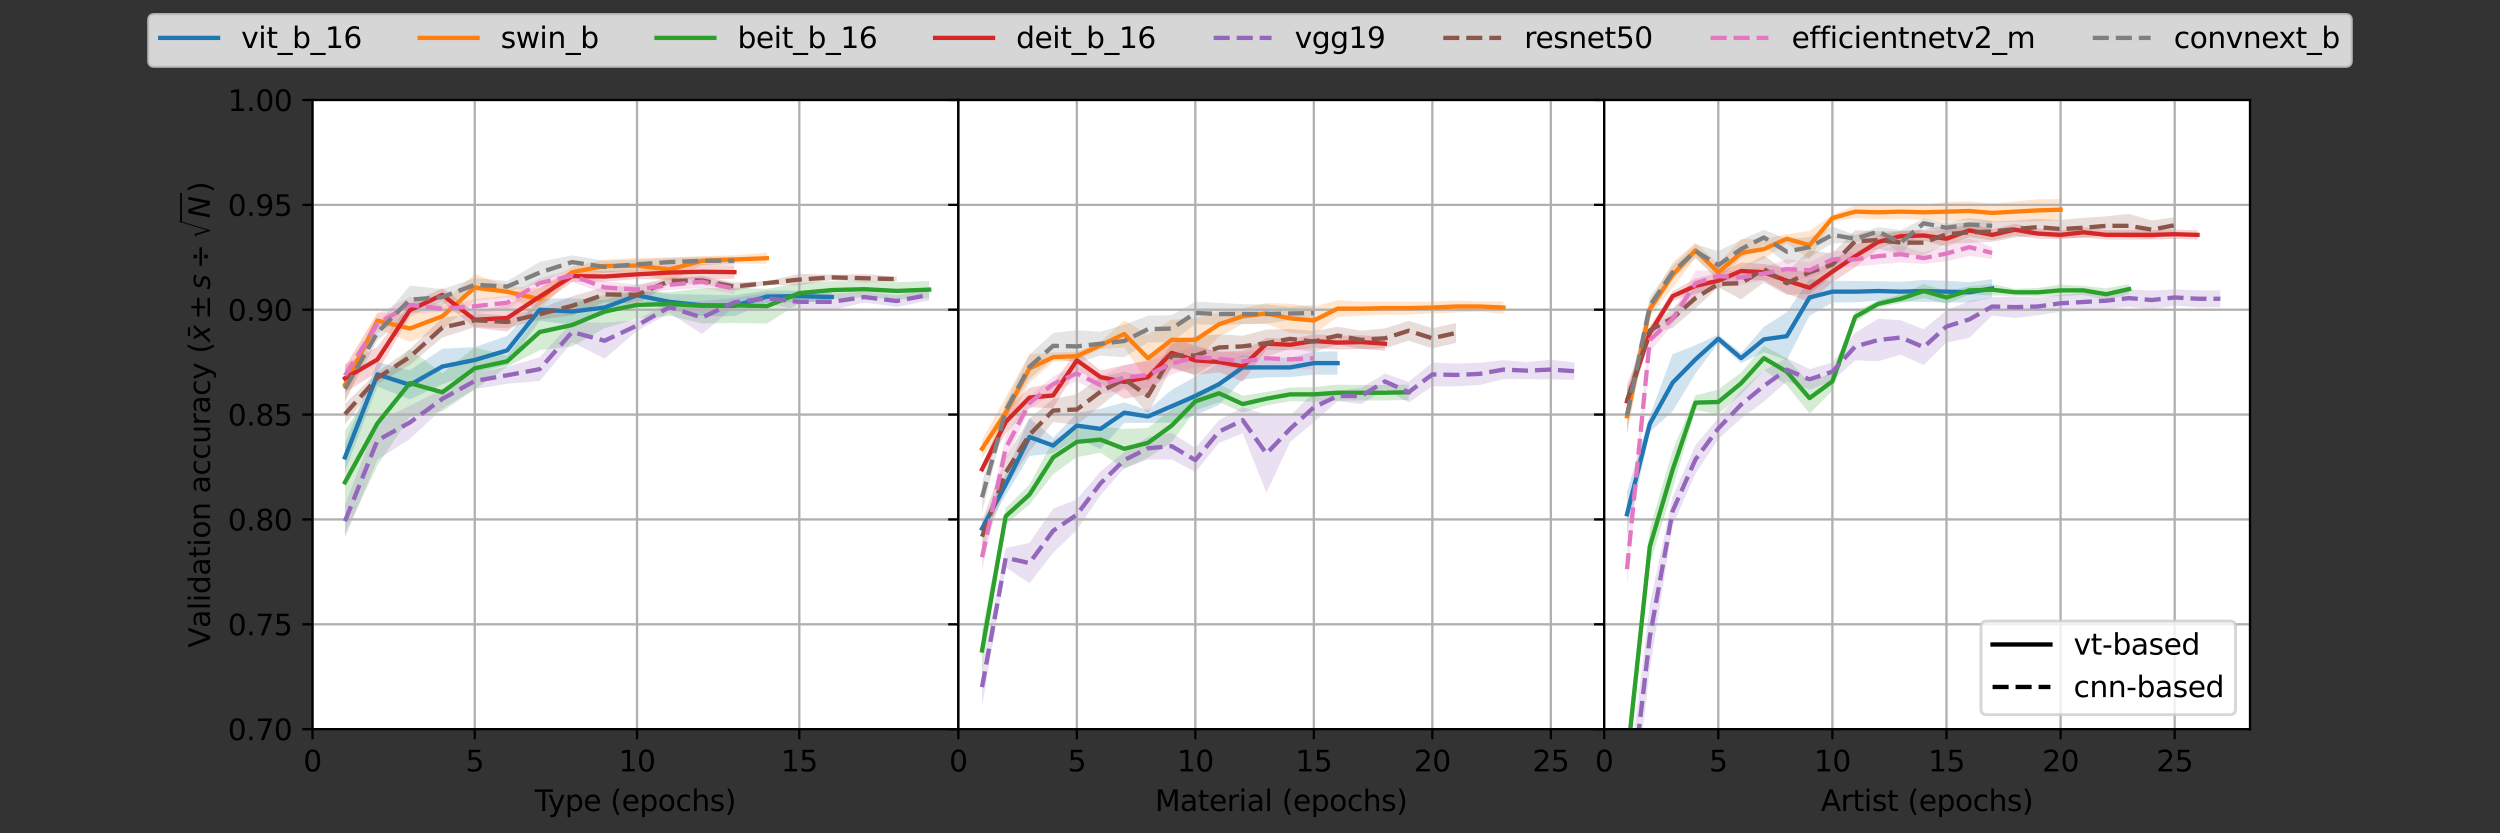 <?xml version="1.0" encoding="utf-8" standalone="no"?>
<!DOCTYPE svg PUBLIC "-//W3C//DTD SVG 1.1//EN"
  "http://www.w3.org/Graphics/SVG/1.1/DTD/svg11.dtd">
<svg xmlns:xlink="http://www.w3.org/1999/xlink" width="864pt" height="288pt" viewBox="0 0 864 288" xmlns="http://www.w3.org/2000/svg" version="1.1">
 <rect x="0" y="0" width="864" height="288" fill="#333333" stroke="none"/>
 <defs>
  <style type="text/css">*{stroke-linejoin: round; stroke-linecap: butt}</style>
 </defs>
 <g id="figure_1">
  <g id="patch_1">
   <path d="M 0 288 
L 864 288 
L 864 0 
L 0 0 
L 0 288 
z
" style="fill: none"/>
  </g>
  <g id="axes_1">
   <g id="patch_2">
    <path d="M 108 252 
L 331.2 252 
L 331.2 34.56 
L 108 34.56 
z
" style="fill: #ffffff"/>
   </g>
   <g id="PolyCollection_1">
    <path d="M 119.216 153.252 
L 119.216 162.904 
L 130.432 133.596 
L 141.648 138.035 
L 152.864 132.813 
L 164.08 128.891 
L 175.296 126.095 
L 186.513 110.882 
L 197.729 112.189 
L 208.945 108.845 
L 220.161 103.869 
L 231.377 106.998 
L 242.593 109.244 
L 253.809 109.289 
L 265.025 104.659 
L 276.241 104.275 
L 287.457 104.592 
L 287.457 100.73 
L 287.457 100.73 
L 276.241 100.443 
L 265.025 100.361 
L 253.809 102.073 
L 242.593 101.816 
L 231.377 101.646 
L 220.161 100.245 
L 208.945 103.725 
L 197.729 103.099 
L 186.513 103.198 
L 175.296 116.071 
L 164.08 119.919 
L 152.864 120.527 
L 141.648 127.989 
L 130.432 125.18 
L 119.216 153.252 
z
" clip-path="url(#p07d80e36d3)" style="fill: #1f77b4; fill-opacity: 0.2"/>
   </g>
   <g id="PolyCollection_2">
    <path d="M 119.216 126.852 
L 119.216 139.172 
L 130.432 113.749 
L 141.648 118.098 
L 152.864 114.068 
L 164.08 104.002 
L 175.296 102.735 
L 186.513 107.171 
L 197.729 96.014 
L 208.945 94.167 
L 220.161 94.441 
L 231.377 97.349 
L 242.593 91.722 
L 253.809 91.127 
L 265.025 91.111 
L 265.025 87.333 
L 265.025 87.333 
L 253.809 88.223 
L 242.593 88.534 
L 231.377 88.947 
L 220.161 89.137 
L 208.945 89.713 
L 197.729 92.094 
L 186.513 99.661 
L 175.296 98.963 
L 164.08 94.676 
L 152.864 104.542 
L 141.648 108.968 
L 130.432 107.881 
L 119.216 126.852 
z
" clip-path="url(#p07d80e36d3)" style="fill: #ff7f0e; fill-opacity: 0.2"/>
   </g>
   <g id="PolyCollection_3">
    <path d="M 119.216 148.836 
L 119.216 184.534 
L 130.432 160.88 
L 141.648 144.045 
L 152.864 142.189 
L 164.08 134.549 
L 175.296 126.732 
L 186.513 121.014 
L 197.729 119.761 
L 208.945 113.421 
L 220.161 110.09 
L 231.377 109.168 
L 242.593 111.765 
L 253.809 111.631 
L 265.025 111.827 
L 276.241 104.767 
L 287.457 103.293 
L 298.673 102.64 
L 309.889 103.573 
L 321.106 103.032 
L 321.106 97.156 
L 321.106 97.156 
L 309.889 97.521 
L 298.673 97.246 
L 287.457 97.197 
L 276.241 97.837 
L 265.025 99.837 
L 253.809 99.429 
L 242.593 99.597 
L 231.377 100.986 
L 220.161 100.668 
L 208.945 101.867 
L 197.729 104.889 
L 186.513 108.468 
L 175.296 122.984 
L 164.08 119.999 
L 152.864 128.969 
L 141.648 120.771 
L 130.432 131.72 
L 119.216 148.836 
z
" clip-path="url(#p07d80e36d3)" style="fill: #2ca02c; fill-opacity: 0.2"/>
   </g>
   <g id="PolyCollection_4">
    <path d="M 119.216 125.868 
L 119.216 135.626 
L 130.432 128.646 
L 141.648 109.397 
L 152.864 104.226 
L 164.08 113.273 
L 175.296 114.572 
L 186.513 105.586 
L 197.729 97.447 
L 208.945 97.357 
L 220.161 96.453 
L 231.377 96.628 
L 242.593 96.547 
L 253.809 96.311 
L 253.809 91.797 
L 253.809 91.797 
L 242.593 91.259 
L 231.377 91.782 
L 220.161 93.165 
L 208.945 93.771 
L 197.729 93.379 
L 186.513 99.434 
L 175.296 105.246 
L 164.08 107.753 
L 152.864 99.586 
L 141.648 104.985 
L 130.432 119.862 
L 119.216 125.868 
z
" clip-path="url(#p07d80e36d3)" style="fill: #d62728; fill-opacity: 0.2"/>
   </g>
   <g id="PolyCollection_5">
    <path d="M 119.216 174.377 
L 119.216 185.871 
L 130.432 158.863 
L 141.648 151.716 
L 152.864 141.215 
L 164.08 134.464 
L 175.296 132.614 
L 186.513 131.693 
L 197.729 118.229 
L 208.945 123.998 
L 220.161 114.332 
L 231.377 108.151 
L 242.593 115.451 
L 253.809 106.013 
L 265.025 104.985 
L 276.241 107.102 
L 287.457 107.153 
L 298.673 104.562 
L 309.889 106.032 
L 321.106 103.866 
L 321.106 99.946 
L 321.106 99.946 
L 309.889 102.008 
L 298.673 100.76 
L 287.457 101.491 
L 276.241 101.542 
L 265.025 101.243 
L 253.809 102.933 
L 242.593 104.065 
L 231.377 104.117 
L 220.161 110.62 
L 208.945 111.524 
L 197.729 111.253 
L 186.513 123.459 
L 175.296 126.766 
L 164.08 128.842 
L 152.864 134.473 
L 141.648 140.28 
L 130.432 145.515 
L 119.216 174.377 
z
" clip-path="url(#p07d80e36d3)" style="fill: #9467bd; fill-opacity: 0.2"/>
   </g>
   <g id="PolyCollection_6">
    <path d="M 119.216 139.537 
L 119.216 146.721 
L 130.432 132.683 
L 141.648 126.108 
L 152.864 116.653 
L 164.08 113.044 
L 175.296 113.438 
L 186.513 110.46 
L 197.729 109.001 
L 208.945 104.337 
L 220.161 105.122 
L 231.377 98.229 
L 242.593 98.244 
L 253.809 100.501 
L 265.025 98.478 
L 276.241 98.61 
L 287.457 96.803 
L 298.673 97.612 
L 309.889 97.331 
L 309.889 95.609 
L 309.889 95.609 
L 298.673 94.724 
L 287.457 94.929 
L 276.241 94.632 
L 265.025 97.18 
L 253.809 97.573 
L 242.593 95.602 
L 231.377 95.919 
L 220.161 98.69 
L 208.945 99.173 
L 197.729 102.361 
L 186.513 106.64 
L 175.296 109.098 
L 164.08 108.284 
L 152.864 109.809 
L 141.648 120.588 
L 130.432 128.509 
L 119.216 139.537 
z
" clip-path="url(#p07d80e36d3)" style="fill: #8c564b; fill-opacity: 0.2"/>
   </g>
   <g id="PolyCollection_7">
    <path d="M 119.216 126.789 
L 119.216 132.893 
L 130.432 115.228 
L 141.648 108.228 
L 152.864 107.848 
L 164.08 108.285 
L 175.296 107.004 
L 186.513 99.455 
L 197.729 97.445 
L 208.945 101.466 
L 220.161 101.839 
L 231.377 100.245 
L 242.593 99.53 
L 253.809 101.588 
L 253.809 97.996 
L 253.809 97.996 
L 242.593 95.222 
L 231.377 96.621 
L 220.161 98.349 
L 208.945 97.212 
L 197.729 93.079 
L 186.513 96.203 
L 175.296 102.244 
L 164.08 103.379 
L 152.864 105.628 
L 141.648 102.53 
L 130.432 108.516 
L 119.216 126.789 
z
" clip-path="url(#p07d80e36d3)" style="fill: #e377c2; fill-opacity: 0.2"/>
   </g>
   <g id="PolyCollection_8">
    <path d="M 119.216 130.165 
L 119.216 138.577 
L 130.432 117.641 
L 141.648 108.417 
L 152.864 105.419 
L 164.08 100.755 
L 175.296 100.971 
L 186.513 97.919 
L 197.729 92.913 
L 208.945 94.385 
L 220.161 92.997 
L 231.377 92.021 
L 242.593 91.512 
L 253.809 91.532 
L 253.809 88.724 
L 253.809 88.724 
L 242.593 88.744 
L 231.377 89.141 
L 220.161 89.675 
L 208.945 90.099 
L 197.729 88.249 
L 186.513 90.491 
L 175.296 97.103 
L 164.08 96.111 
L 152.864 99.903 
L 141.648 98.717 
L 130.432 112.143 
L 119.216 130.165 
z
" clip-path="url(#p07d80e36d3)" style="fill: #7f7f7f; fill-opacity: 0.2"/>
   </g>
   <g id="matplotlib.axis_1">
    <g id="xtick_1">
     <g id="line2d_1">
      <path d="M 108 252 
L 108 34.56 
" clip-path="url(#p07d80e36d3)" style="fill: none; stroke: #b0b0b0; stroke-width: 0.8; stroke-linecap: square"/>
     </g>
     <g id="line2d_2">
      <defs>
       <path id="m73679ac11f" d="M 0 0 
L 0 3.5 
" style="stroke: #000000; stroke-width: 0.8"/>
      </defs>
      <g>
       <use xlink:href="#m73679ac11f" x="108" y="252" style="stroke: #000000; stroke-width: 0.8"/>
      </g>
     </g>
     <g id="text_1">
      <!-- 0 -->
      <g transform="translate(104.819 266.598)scale(0.1 -0.1)">
       <defs>
        <path id="DejaVuSans-30" d="M 2034 4250 
Q 1547 4250 1301 3770 
Q 1056 3291 1056 2328 
Q 1056 1369 1301 889 
Q 1547 409 2034 409 
Q 2525 409 2770 889 
Q 3016 1369 3016 2328 
Q 3016 3291 2770 3770 
Q 2525 4250 2034 4250 
z
M 2034 4750 
Q 2819 4750 3233 4129 
Q 3647 3509 3647 2328 
Q 3647 1150 3233 529 
Q 2819 -91 2034 -91 
Q 1250 -91 836 529 
Q 422 1150 422 2328 
Q 422 3509 836 4129 
Q 1250 4750 2034 4750 
z
" transform="scale(0.016)"/>
       </defs>
       <use xlink:href="#DejaVuSans-30"/>
      </g>
     </g>
    </g>
    <g id="xtick_2">
     <g id="line2d_3">
      <path d="M 164.08 252 
L 164.08 34.56 
" clip-path="url(#p07d80e36d3)" style="fill: none; stroke: #b0b0b0; stroke-width: 0.8; stroke-linecap: square"/>
     </g>
     <g id="line2d_4">
      <g>
       <use xlink:href="#m73679ac11f" x="164.08" y="252" style="stroke: #000000; stroke-width: 0.8"/>
      </g>
     </g>
     <g id="text_2">
      <!-- 5 -->
      <g transform="translate(160.899 266.598)scale(0.1 -0.1)">
       <defs>
        <path id="DejaVuSans-35" d="M 691 4666 
L 3169 4666 
L 3169 4134 
L 1269 4134 
L 1269 2991 
Q 1406 3038 1543 3061 
Q 1681 3084 1819 3084 
Q 2600 3084 3056 2656 
Q 3513 2228 3513 1497 
Q 3513 744 3044 326 
Q 2575 -91 1722 -91 
Q 1428 -91 1123 -41 
Q 819 9 494 109 
L 494 744 
Q 775 591 1075 516 
Q 1375 441 1709 441 
Q 2250 441 2565 725 
Q 2881 1009 2881 1497 
Q 2881 1984 2565 2268 
Q 2250 2553 1709 2553 
Q 1456 2553 1204 2497 
Q 953 2441 691 2322 
L 691 4666 
z
" transform="scale(0.016)"/>
       </defs>
       <use xlink:href="#DejaVuSans-35"/>
      </g>
     </g>
    </g>
    <g id="xtick_3">
     <g id="line2d_5">
      <path d="M 220.161 252 
L 220.161 34.56 
" clip-path="url(#p07d80e36d3)" style="fill: none; stroke: #b0b0b0; stroke-width: 0.8; stroke-linecap: square"/>
     </g>
     <g id="line2d_6">
      <g>
       <use xlink:href="#m73679ac11f" x="220.161" y="252" style="stroke: #000000; stroke-width: 0.8"/>
      </g>
     </g>
     <g id="text_3">
      <!-- 10 -->
      <g transform="translate(213.798 266.598)scale(0.1 -0.1)">
       <defs>
        <path id="DejaVuSans-31" d="M 794 531 
L 1825 531 
L 1825 4091 
L 703 3866 
L 703 4441 
L 1819 4666 
L 2450 4666 
L 2450 531 
L 3481 531 
L 3481 0 
L 794 0 
L 794 531 
z
" transform="scale(0.016)"/>
       </defs>
       <use xlink:href="#DejaVuSans-31"/>
       <use xlink:href="#DejaVuSans-30" x="63.623"/>
      </g>
     </g>
    </g>
    <g id="xtick_4">
     <g id="line2d_7">
      <path d="M 276.241 252 
L 276.241 34.56 
" clip-path="url(#p07d80e36d3)" style="fill: none; stroke: #b0b0b0; stroke-width: 0.8; stroke-linecap: square"/>
     </g>
     <g id="line2d_8">
      <g>
       <use xlink:href="#m73679ac11f" x="276.241" y="252" style="stroke: #000000; stroke-width: 0.8"/>
      </g>
     </g>
     <g id="text_4">
      <!-- 15 -->
      <g transform="translate(269.879 266.598)scale(0.1 -0.1)">
       <use xlink:href="#DejaVuSans-31"/>
       <use xlink:href="#DejaVuSans-35" x="63.623"/>
      </g>
     </g>
    </g>
    <g id="text_5">
     <!-- Type (epochs) -->
     <g transform="translate(184.794 280.277)scale(0.1 -0.1)">
      <defs>
       <path id="DejaVuSans-54" d="M -19 4666 
L 3928 4666 
L 3928 4134 
L 2272 4134 
L 2272 0 
L 1638 0 
L 1638 4134 
L -19 4134 
L -19 4666 
z
" transform="scale(0.016)"/>
       <path id="DejaVuSans-79" d="M 2059 -325 
Q 1816 -950 1584 -1140 
Q 1353 -1331 966 -1331 
L 506 -1331 
L 506 -850 
L 844 -850 
Q 1081 -850 1212 -737 
Q 1344 -625 1503 -206 
L 1606 56 
L 191 3500 
L 800 3500 
L 1894 763 
L 2988 3500 
L 3597 3500 
L 2059 -325 
z
" transform="scale(0.016)"/>
       <path id="DejaVuSans-70" d="M 1159 525 
L 1159 -1331 
L 581 -1331 
L 581 3500 
L 1159 3500 
L 1159 2969 
Q 1341 3281 1617 3432 
Q 1894 3584 2278 3584 
Q 2916 3584 3314 3078 
Q 3713 2572 3713 1747 
Q 3713 922 3314 415 
Q 2916 -91 2278 -91 
Q 1894 -91 1617 61 
Q 1341 213 1159 525 
z
M 3116 1747 
Q 3116 2381 2855 2742 
Q 2594 3103 2138 3103 
Q 1681 3103 1420 2742 
Q 1159 2381 1159 1747 
Q 1159 1113 1420 752 
Q 1681 391 2138 391 
Q 2594 391 2855 752 
Q 3116 1113 3116 1747 
z
" transform="scale(0.016)"/>
       <path id="DejaVuSans-65" d="M 3597 1894 
L 3597 1613 
L 953 1613 
Q 991 1019 1311 708 
Q 1631 397 2203 397 
Q 2534 397 2845 478 
Q 3156 559 3463 722 
L 3463 178 
Q 3153 47 2828 -22 
Q 2503 -91 2169 -91 
Q 1331 -91 842 396 
Q 353 884 353 1716 
Q 353 2575 817 3079 
Q 1281 3584 2069 3584 
Q 2775 3584 3186 3129 
Q 3597 2675 3597 1894 
z
M 3022 2063 
Q 3016 2534 2758 2815 
Q 2500 3097 2075 3097 
Q 1594 3097 1305 2825 
Q 1016 2553 972 2059 
L 3022 2063 
z
" transform="scale(0.016)"/>
       <path id="DejaVuSans-20" transform="scale(0.016)"/>
       <path id="DejaVuSans-28" d="M 1984 4856 
Q 1566 4138 1362 3434 
Q 1159 2731 1159 2009 
Q 1159 1288 1364 580 
Q 1569 -128 1984 -844 
L 1484 -844 
Q 1016 -109 783 600 
Q 550 1309 550 2009 
Q 550 2706 781 3412 
Q 1013 4119 1484 4856 
L 1984 4856 
z
" transform="scale(0.016)"/>
       <path id="DejaVuSans-6f" d="M 1959 3097 
Q 1497 3097 1228 2736 
Q 959 2375 959 1747 
Q 959 1119 1226 758 
Q 1494 397 1959 397 
Q 2419 397 2687 759 
Q 2956 1122 2956 1747 
Q 2956 2369 2687 2733 
Q 2419 3097 1959 3097 
z
M 1959 3584 
Q 2709 3584 3137 3096 
Q 3566 2609 3566 1747 
Q 3566 888 3137 398 
Q 2709 -91 1959 -91 
Q 1206 -91 779 398 
Q 353 888 353 1747 
Q 353 2609 779 3096 
Q 1206 3584 1959 3584 
z
" transform="scale(0.016)"/>
       <path id="DejaVuSans-63" d="M 3122 3366 
L 3122 2828 
Q 2878 2963 2633 3030 
Q 2388 3097 2138 3097 
Q 1578 3097 1268 2742 
Q 959 2388 959 1747 
Q 959 1106 1268 751 
Q 1578 397 2138 397 
Q 2388 397 2633 464 
Q 2878 531 3122 666 
L 3122 134 
Q 2881 22 2623 -34 
Q 2366 -91 2075 -91 
Q 1284 -91 818 406 
Q 353 903 353 1747 
Q 353 2603 823 3093 
Q 1294 3584 2113 3584 
Q 2378 3584 2631 3529 
Q 2884 3475 3122 3366 
z
" transform="scale(0.016)"/>
       <path id="DejaVuSans-68" d="M 3513 2113 
L 3513 0 
L 2938 0 
L 2938 2094 
Q 2938 2591 2744 2837 
Q 2550 3084 2163 3084 
Q 1697 3084 1428 2787 
Q 1159 2491 1159 1978 
L 1159 0 
L 581 0 
L 581 4863 
L 1159 4863 
L 1159 2956 
Q 1366 3272 1645 3428 
Q 1925 3584 2291 3584 
Q 2894 3584 3203 3211 
Q 3513 2838 3513 2113 
z
" transform="scale(0.016)"/>
       <path id="DejaVuSans-73" d="M 2834 3397 
L 2834 2853 
Q 2591 2978 2328 3040 
Q 2066 3103 1784 3103 
Q 1356 3103 1142 2972 
Q 928 2841 928 2578 
Q 928 2378 1081 2264 
Q 1234 2150 1697 2047 
L 1894 2003 
Q 2506 1872 2764 1633 
Q 3022 1394 3022 966 
Q 3022 478 2636 193 
Q 2250 -91 1575 -91 
Q 1294 -91 989 -36 
Q 684 19 347 128 
L 347 722 
Q 666 556 975 473 
Q 1284 391 1588 391 
Q 1994 391 2212 530 
Q 2431 669 2431 922 
Q 2431 1156 2273 1281 
Q 2116 1406 1581 1522 
L 1381 1569 
Q 847 1681 609 1914 
Q 372 2147 372 2553 
Q 372 3047 722 3315 
Q 1072 3584 1716 3584 
Q 2034 3584 2315 3537 
Q 2597 3491 2834 3397 
z
" transform="scale(0.016)"/>
       <path id="DejaVuSans-29" d="M 513 4856 
L 1013 4856 
Q 1481 4119 1714 3412 
Q 1947 2706 1947 2009 
Q 1947 1309 1714 600 
Q 1481 -109 1013 -844 
L 513 -844 
Q 928 -128 1133 580 
Q 1338 1288 1338 2009 
Q 1338 2731 1133 3434 
Q 928 4138 513 4856 
z
" transform="scale(0.016)"/>
      </defs>
      <use xlink:href="#DejaVuSans-54"/>
      <use xlink:href="#DejaVuSans-79" x="45.459"/>
      <use xlink:href="#DejaVuSans-70" x="104.639"/>
      <use xlink:href="#DejaVuSans-65" x="168.115"/>
      <use xlink:href="#DejaVuSans-20" x="229.639"/>
      <use xlink:href="#DejaVuSans-28" x="261.426"/>
      <use xlink:href="#DejaVuSans-65" x="300.439"/>
      <use xlink:href="#DejaVuSans-70" x="361.963"/>
      <use xlink:href="#DejaVuSans-6f" x="425.439"/>
      <use xlink:href="#DejaVuSans-63" x="486.621"/>
      <use xlink:href="#DejaVuSans-68" x="541.602"/>
      <use xlink:href="#DejaVuSans-73" x="604.98"/>
      <use xlink:href="#DejaVuSans-29" x="657.08"/>
     </g>
    </g>
   </g>
   <g id="matplotlib.axis_2">
    <g id="ytick_1">
     <g id="line2d_9">
      <path d="M 108 252 
L 331.2 252 
" clip-path="url(#p07d80e36d3)" style="fill: none; stroke: #b0b0b0; stroke-width: 0.8; stroke-linecap: square"/>
     </g>
     <g id="line2d_10">
      <defs>
       <path id="md00d15dfc3" d="M 0 0 
L -3.5 0 
" style="stroke: #000000; stroke-width: 0.8"/>
      </defs>
      <g>
       <use xlink:href="#md00d15dfc3" x="108" y="252" style="stroke: #000000; stroke-width: 0.8"/>
      </g>
     </g>
     <g id="text_6">
      <!-- 0.70 -->
      <g transform="translate(78.734 255.799)scale(0.1 -0.1)">
       <defs>
        <path id="DejaVuSans-2e" d="M 684 794 
L 1344 794 
L 1344 0 
L 684 0 
L 684 794 
z
" transform="scale(0.016)"/>
        <path id="DejaVuSans-37" d="M 525 4666 
L 3525 4666 
L 3525 4397 
L 1831 0 
L 1172 0 
L 2766 4134 
L 525 4134 
L 525 4666 
z
" transform="scale(0.016)"/>
       </defs>
       <use xlink:href="#DejaVuSans-30"/>
       <use xlink:href="#DejaVuSans-2e" x="63.623"/>
       <use xlink:href="#DejaVuSans-37" x="95.41"/>
       <use xlink:href="#DejaVuSans-30" x="159.033"/>
      </g>
     </g>
    </g>
    <g id="ytick_2">
     <g id="line2d_11">
      <path d="M 108 215.76 
L 331.2 215.76 
" clip-path="url(#p07d80e36d3)" style="fill: none; stroke: #b0b0b0; stroke-width: 0.8; stroke-linecap: square"/>
     </g>
     <g id="line2d_12">
      <g>
       <use xlink:href="#md00d15dfc3" x="108" y="215.76" style="stroke: #000000; stroke-width: 0.8"/>
      </g>
     </g>
     <g id="text_7">
      <!-- 0.75 -->
      <g transform="translate(78.734 219.559)scale(0.1 -0.1)">
       <use xlink:href="#DejaVuSans-30"/>
       <use xlink:href="#DejaVuSans-2e" x="63.623"/>
       <use xlink:href="#DejaVuSans-37" x="95.41"/>
       <use xlink:href="#DejaVuSans-35" x="159.033"/>
      </g>
     </g>
    </g>
    <g id="ytick_3">
     <g id="line2d_13">
      <path d="M 108 179.52 
L 331.2 179.52 
" clip-path="url(#p07d80e36d3)" style="fill: none; stroke: #b0b0b0; stroke-width: 0.8; stroke-linecap: square"/>
     </g>
     <g id="line2d_14">
      <g>
       <use xlink:href="#md00d15dfc3" x="108" y="179.52" style="stroke: #000000; stroke-width: 0.8"/>
      </g>
     </g>
     <g id="text_8">
      <!-- 0.80 -->
      <g transform="translate(78.734 183.319)scale(0.1 -0.1)">
       <defs>
        <path id="DejaVuSans-38" d="M 2034 2216 
Q 1584 2216 1326 1975 
Q 1069 1734 1069 1313 
Q 1069 891 1326 650 
Q 1584 409 2034 409 
Q 2484 409 2743 651 
Q 3003 894 3003 1313 
Q 3003 1734 2745 1975 
Q 2488 2216 2034 2216 
z
M 1403 2484 
Q 997 2584 770 2862 
Q 544 3141 544 3541 
Q 544 4100 942 4425 
Q 1341 4750 2034 4750 
Q 2731 4750 3128 4425 
Q 3525 4100 3525 3541 
Q 3525 3141 3298 2862 
Q 3072 2584 2669 2484 
Q 3125 2378 3379 2068 
Q 3634 1759 3634 1313 
Q 3634 634 3220 271 
Q 2806 -91 2034 -91 
Q 1263 -91 848 271 
Q 434 634 434 1313 
Q 434 1759 690 2068 
Q 947 2378 1403 2484 
z
M 1172 3481 
Q 1172 3119 1398 2916 
Q 1625 2713 2034 2713 
Q 2441 2713 2670 2916 
Q 2900 3119 2900 3481 
Q 2900 3844 2670 4047 
Q 2441 4250 2034 4250 
Q 1625 4250 1398 4047 
Q 1172 3844 1172 3481 
z
" transform="scale(0.016)"/>
       </defs>
       <use xlink:href="#DejaVuSans-30"/>
       <use xlink:href="#DejaVuSans-2e" x="63.623"/>
       <use xlink:href="#DejaVuSans-38" x="95.41"/>
       <use xlink:href="#DejaVuSans-30" x="159.033"/>
      </g>
     </g>
    </g>
    <g id="ytick_4">
     <g id="line2d_15">
      <path d="M 108 143.28 
L 331.2 143.28 
" clip-path="url(#p07d80e36d3)" style="fill: none; stroke: #b0b0b0; stroke-width: 0.8; stroke-linecap: square"/>
     </g>
     <g id="line2d_16">
      <g>
       <use xlink:href="#md00d15dfc3" x="108" y="143.28" style="stroke: #000000; stroke-width: 0.8"/>
      </g>
     </g>
     <g id="text_9">
      <!-- 0.85 -->
      <g transform="translate(78.734 147.079)scale(0.1 -0.1)">
       <use xlink:href="#DejaVuSans-30"/>
       <use xlink:href="#DejaVuSans-2e" x="63.623"/>
       <use xlink:href="#DejaVuSans-38" x="95.41"/>
       <use xlink:href="#DejaVuSans-35" x="159.033"/>
      </g>
     </g>
    </g>
    <g id="ytick_5">
     <g id="line2d_17">
      <path d="M 108 107.04 
L 331.2 107.04 
" clip-path="url(#p07d80e36d3)" style="fill: none; stroke: #b0b0b0; stroke-width: 0.8; stroke-linecap: square"/>
     </g>
     <g id="line2d_18">
      <g>
       <use xlink:href="#md00d15dfc3" x="108" y="107.04" style="stroke: #000000; stroke-width: 0.8"/>
      </g>
     </g>
     <g id="text_10">
      <!-- 0.90 -->
      <g transform="translate(78.734 110.839)scale(0.1 -0.1)">
       <defs>
        <path id="DejaVuSans-39" d="M 703 97 
L 703 672 
Q 941 559 1184 500 
Q 1428 441 1663 441 
Q 2288 441 2617 861 
Q 2947 1281 2994 2138 
Q 2813 1869 2534 1725 
Q 2256 1581 1919 1581 
Q 1219 1581 811 2004 
Q 403 2428 403 3163 
Q 403 3881 828 4315 
Q 1253 4750 1959 4750 
Q 2769 4750 3195 4129 
Q 3622 3509 3622 2328 
Q 3622 1225 3098 567 
Q 2575 -91 1691 -91 
Q 1453 -91 1209 -44 
Q 966 3 703 97 
z
M 1959 2075 
Q 2384 2075 2632 2365 
Q 2881 2656 2881 3163 
Q 2881 3666 2632 3958 
Q 2384 4250 1959 4250 
Q 1534 4250 1286 3958 
Q 1038 3666 1038 3163 
Q 1038 2656 1286 2365 
Q 1534 2075 1959 2075 
z
" transform="scale(0.016)"/>
       </defs>
       <use xlink:href="#DejaVuSans-30"/>
       <use xlink:href="#DejaVuSans-2e" x="63.623"/>
       <use xlink:href="#DejaVuSans-39" x="95.41"/>
       <use xlink:href="#DejaVuSans-30" x="159.033"/>
      </g>
     </g>
    </g>
    <g id="ytick_6">
     <g id="line2d_19">
      <path d="M 108 70.8 
L 331.2 70.8 
" clip-path="url(#p07d80e36d3)" style="fill: none; stroke: #b0b0b0; stroke-width: 0.8; stroke-linecap: square"/>
     </g>
     <g id="line2d_20">
      <g>
       <use xlink:href="#md00d15dfc3" x="108" y="70.8" style="stroke: #000000; stroke-width: 0.8"/>
      </g>
     </g>
     <g id="text_11">
      <!-- 0.95 -->
      <g transform="translate(78.734 74.599)scale(0.1 -0.1)">
       <use xlink:href="#DejaVuSans-30"/>
       <use xlink:href="#DejaVuSans-2e" x="63.623"/>
       <use xlink:href="#DejaVuSans-39" x="95.41"/>
       <use xlink:href="#DejaVuSans-35" x="159.033"/>
      </g>
     </g>
    </g>
    <g id="ytick_7">
     <g id="line2d_21">
      <path d="M 108 34.56 
L 331.2 34.56 
" clip-path="url(#p07d80e36d3)" style="fill: none; stroke: #b0b0b0; stroke-width: 0.8; stroke-linecap: square"/>
     </g>
     <g id="line2d_22">
      <g>
       <use xlink:href="#md00d15dfc3" x="108" y="34.56" style="stroke: #000000; stroke-width: 0.8"/>
      </g>
     </g>
     <g id="text_12">
      <!-- 1.00 -->
      <g transform="translate(78.734 38.359)scale(0.1 -0.1)">
       <use xlink:href="#DejaVuSans-31"/>
       <use xlink:href="#DejaVuSans-2e" x="63.623"/>
       <use xlink:href="#DejaVuSans-30" x="95.41"/>
       <use xlink:href="#DejaVuSans-30" x="159.033"/>
      </g>
     </g>
    </g>
    <g id="text_13">
     <!-- Validation accuracy ($\bar{x} \pm s \div \sqrt{N}$) -->
     <g transform="translate(72.634 223.83)rotate(-90)scale(0.1 -0.1)">
      <defs>
       <path id="DejaVuSans-56" d="M 1831 0 
L 50 4666 
L 709 4666 
L 2188 738 
L 3669 4666 
L 4325 4666 
L 2547 0 
L 1831 0 
z
" transform="scale(0.016)"/>
       <path id="DejaVuSans-61" d="M 2194 1759 
Q 1497 1759 1228 1600 
Q 959 1441 959 1056 
Q 959 750 1161 570 
Q 1363 391 1709 391 
Q 2188 391 2477 730 
Q 2766 1069 2766 1631 
L 2766 1759 
L 2194 1759 
z
M 3341 1997 
L 3341 0 
L 2766 0 
L 2766 531 
Q 2569 213 2275 61 
Q 1981 -91 1556 -91 
Q 1019 -91 701 211 
Q 384 513 384 1019 
Q 384 1609 779 1909 
Q 1175 2209 1959 2209 
L 2766 2209 
L 2766 2266 
Q 2766 2663 2505 2880 
Q 2244 3097 1772 3097 
Q 1472 3097 1187 3025 
Q 903 2953 641 2809 
L 641 3341 
Q 956 3463 1253 3523 
Q 1550 3584 1831 3584 
Q 2591 3584 2966 3190 
Q 3341 2797 3341 1997 
z
" transform="scale(0.016)"/>
       <path id="DejaVuSans-6c" d="M 603 4863 
L 1178 4863 
L 1178 0 
L 603 0 
L 603 4863 
z
" transform="scale(0.016)"/>
       <path id="DejaVuSans-69" d="M 603 3500 
L 1178 3500 
L 1178 0 
L 603 0 
L 603 3500 
z
M 603 4863 
L 1178 4863 
L 1178 4134 
L 603 4134 
L 603 4863 
z
" transform="scale(0.016)"/>
       <path id="DejaVuSans-64" d="M 2906 2969 
L 2906 4863 
L 3481 4863 
L 3481 0 
L 2906 0 
L 2906 525 
Q 2725 213 2448 61 
Q 2172 -91 1784 -91 
Q 1150 -91 751 415 
Q 353 922 353 1747 
Q 353 2572 751 3078 
Q 1150 3584 1784 3584 
Q 2172 3584 2448 3432 
Q 2725 3281 2906 2969 
z
M 947 1747 
Q 947 1113 1208 752 
Q 1469 391 1925 391 
Q 2381 391 2643 752 
Q 2906 1113 2906 1747 
Q 2906 2381 2643 2742 
Q 2381 3103 1925 3103 
Q 1469 3103 1208 2742 
Q 947 2381 947 1747 
z
" transform="scale(0.016)"/>
       <path id="DejaVuSans-74" d="M 1172 4494 
L 1172 3500 
L 2356 3500 
L 2356 3053 
L 1172 3053 
L 1172 1153 
Q 1172 725 1289 603 
Q 1406 481 1766 481 
L 2356 481 
L 2356 0 
L 1766 0 
Q 1100 0 847 248 
Q 594 497 594 1153 
L 594 3053 
L 172 3053 
L 172 3500 
L 594 3500 
L 594 4494 
L 1172 4494 
z
" transform="scale(0.016)"/>
       <path id="DejaVuSans-6e" d="M 3513 2113 
L 3513 0 
L 2938 0 
L 2938 2094 
Q 2938 2591 2744 2837 
Q 2550 3084 2163 3084 
Q 1697 3084 1428 2787 
Q 1159 2491 1159 1978 
L 1159 0 
L 581 0 
L 581 3500 
L 1159 3500 
L 1159 2956 
Q 1366 3272 1645 3428 
Q 1925 3584 2291 3584 
Q 2894 3584 3203 3211 
Q 3513 2838 3513 2113 
z
" transform="scale(0.016)"/>
       <path id="DejaVuSans-75" d="M 544 1381 
L 544 3500 
L 1119 3500 
L 1119 1403 
Q 1119 906 1312 657 
Q 1506 409 1894 409 
Q 2359 409 2629 706 
Q 2900 1003 2900 1516 
L 2900 3500 
L 3475 3500 
L 3475 0 
L 2900 0 
L 2900 538 
Q 2691 219 2414 64 
Q 2138 -91 1772 -91 
Q 1169 -91 856 284 
Q 544 659 544 1381 
z
M 1991 3584 
L 1991 3584 
z
" transform="scale(0.016)"/>
       <path id="DejaVuSans-72" d="M 2631 2963 
Q 2534 3019 2420 3045 
Q 2306 3072 2169 3072 
Q 1681 3072 1420 2755 
Q 1159 2438 1159 1844 
L 1159 0 
L 581 0 
L 581 3500 
L 1159 3500 
L 1159 2956 
Q 1341 3275 1631 3429 
Q 1922 3584 2338 3584 
Q 2397 3584 2469 3576 
Q 2541 3569 2628 3553 
L 2631 2963 
z
" transform="scale(0.016)"/>
       <path id="DejaVuSans-304" d="M -2518 4769 
L -650 4769 
L -650 4306 
L -2518 4306 
L -2518 4769 
z
" transform="scale(0.016)"/>
       <path id="DejaVuSans-Oblique-78" d="M 3841 3500 
L 2234 1784 
L 3219 0 
L 2559 0 
L 1819 1388 
L 531 0 
L -166 0 
L 1556 1844 
L 641 3500 
L 1300 3500 
L 1972 2234 
L 3144 3500 
L 3841 3500 
z
" transform="scale(0.016)"/>
       <path id="DejaVuSans-b1" d="M 2944 4013 
L 2944 2803 
L 4684 2803 
L 4684 2272 
L 2944 2272 
L 2944 1063 
L 2419 1063 
L 2419 2272 
L 678 2272 
L 678 2803 
L 2419 2803 
L 2419 4013 
L 2944 4013 
z
M 678 531 
L 4684 531 
L 4684 0 
L 678 0 
L 678 531 
z
" transform="scale(0.016)"/>
       <path id="DejaVuSans-Oblique-73" d="M 3200 3397 
L 3091 2853 
Q 2863 2978 2609 3040 
Q 2356 3103 2088 3103 
Q 1634 3103 1373 2948 
Q 1113 2794 1113 2528 
Q 1113 2219 1719 2053 
Q 1766 2041 1788 2034 
L 1972 1978 
Q 2547 1819 2739 1644 
Q 2931 1469 2931 1166 
Q 2931 609 2489 259 
Q 2047 -91 1331 -91 
Q 1053 -91 747 -37 
Q 441 16 72 128 
L 184 722 
Q 500 559 806 475 
Q 1113 391 1394 391 
Q 1816 391 2080 572 
Q 2344 753 2344 1031 
Q 2344 1331 1650 1516 
L 1591 1531 
L 1394 1581 
Q 956 1697 753 1886 
Q 550 2075 550 2369 
Q 550 2928 970 3256 
Q 1391 3584 2113 3584 
Q 2397 3584 2667 3537 
Q 2938 3491 3200 3397 
z
" transform="scale(0.016)"/>
       <path id="DejaVuSans-f7" d="M 2297 3547 
L 3066 3547 
L 3066 2778 
L 2297 2778 
L 2297 3547 
z
M 2297 1234 
L 3066 1234 
L 3066 469 
L 2297 469 
L 2297 1234 
z
M 678 2272 
L 4684 2272 
L 4684 1741 
L 678 1741 
L 678 2272 
z
" transform="scale(0.016)"/>
       <path id="STIXSizeOneSym-Regular-221a" d="M 6970 9933 
L 3373 -1888 
L 3104 -1888 
L 1626 2918 
Q 1555 3149 1465 3251 
Q 1376 3354 1229 3354 
Q 1011 3354 794 3181 
L 717 3309 
L 1766 4115 
L 1926 4115 
L 3379 -602 
L 3405 -602 
L 6605 9933 
L 6970 9933 
z
" transform="scale(0.016)"/>
       <path id="DejaVuSans-Oblique-4e" d="M 1081 4666 
L 1931 4666 
L 3219 666 
L 4000 4666 
L 4616 4666 
L 3706 0 
L 2853 0 
L 1569 4025 
L 788 0 
L 172 0 
L 1081 4666 
z
" transform="scale(0.016)"/>
      </defs>
      <use xlink:href="#DejaVuSans-56" transform="translate(0 0.578)"/>
      <use xlink:href="#DejaVuSans-61" transform="translate(68.408 0.578)"/>
      <use xlink:href="#DejaVuSans-6c" transform="translate(129.688 0.578)"/>
      <use xlink:href="#DejaVuSans-69" transform="translate(157.471 0.578)"/>
      <use xlink:href="#DejaVuSans-64" transform="translate(185.254 0.578)"/>
      <use xlink:href="#DejaVuSans-61" transform="translate(248.73 0.578)"/>
      <use xlink:href="#DejaVuSans-74" transform="translate(310.01 0.578)"/>
      <use xlink:href="#DejaVuSans-69" transform="translate(349.219 0.578)"/>
      <use xlink:href="#DejaVuSans-6f" transform="translate(377.002 0.578)"/>
      <use xlink:href="#DejaVuSans-6e" transform="translate(438.184 0.578)"/>
      <use xlink:href="#DejaVuSans-20" transform="translate(501.562 0.578)"/>
      <use xlink:href="#DejaVuSans-61" transform="translate(533.35 0.578)"/>
      <use xlink:href="#DejaVuSans-63" transform="translate(594.629 0.578)"/>
      <use xlink:href="#DejaVuSans-63" transform="translate(649.609 0.578)"/>
      <use xlink:href="#DejaVuSans-75" transform="translate(704.59 0.578)"/>
      <use xlink:href="#DejaVuSans-72" transform="translate(767.969 0.578)"/>
      <use xlink:href="#DejaVuSans-61" transform="translate(809.082 0.578)"/>
      <use xlink:href="#DejaVuSans-63" transform="translate(870.361 0.578)"/>
      <use xlink:href="#DejaVuSans-79" transform="translate(925.342 0.578)"/>
      <use xlink:href="#DejaVuSans-20" transform="translate(984.521 0.578)"/>
      <use xlink:href="#DejaVuSans-28" transform="translate(1016.309 0.578)"/>
      <use xlink:href="#DejaVuSans-304" transform="translate(1117.461 0.484)"/>
      <use xlink:href="#DejaVuSans-Oblique-78" transform="translate(1055.322 0.578)"/>
      <use xlink:href="#DejaVuSans-b1" transform="translate(1133.984 0.578)"/>
      <use xlink:href="#DejaVuSans-Oblique-73" transform="translate(1237.256 0.578)"/>
      <use xlink:href="#DejaVuSans-f7" transform="translate(1308.838 0.578)"/>
      <use xlink:href="#STIXSizeOneSym-Regular-221a" transform="translate(1412.109 17.094)scale(0.564)"/>
      <use xlink:href="#DejaVuSans-Oblique-4e" transform="translate(1484.198 0.844)"/>
      <use xlink:href="#DejaVuSans-29" transform="translate(1571.502 0.578)"/>
      <path d="M 1471.698 97.5 
L 1471.698 103.75 
L 1571.502 103.75 
L 1571.502 97.5 
L 1471.698 97.5 
z
"/>
     </g>
    </g>
   </g>
   <g id="line2d_23">
    <path d="M 119.216 158.078 
L 130.432 129.388 
L 141.648 133.012 
L 152.864 126.67 
L 164.08 124.405 
L 175.296 121.083 
L 186.513 107.04 
L 197.729 107.644 
L 208.945 106.285 
L 220.161 102.057 
L 231.377 104.322 
L 242.593 105.53 
L 253.809 105.681 
L 265.025 102.51 
L 276.241 102.359 
L 287.457 102.661 
" clip-path="url(#p07d80e36d3)" style="fill: none; stroke: #1f77b4; stroke-width: 1.5; stroke-linecap: square"/>
   </g>
   <g id="line2d_24">
    <path d="M 119.216 133.012 
L 130.432 110.815 
L 141.648 113.533 
L 152.864 109.305 
L 164.08 99.339 
L 175.296 100.849 
L 186.513 103.416 
L 197.729 94.054 
L 208.945 91.94 
L 220.161 91.789 
L 231.377 93.148 
L 242.593 90.128 
L 253.809 89.675 
L 265.025 89.222 
" clip-path="url(#p07d80e36d3)" style="fill: none; stroke: #ff7f0e; stroke-width: 1.5; stroke-linecap: square"/>
   </g>
   <g id="line2d_25">
    <path d="M 119.216 166.685 
L 130.432 146.3 
L 141.648 132.408 
L 152.864 135.579 
L 164.08 127.274 
L 175.296 124.858 
L 186.513 114.741 
L 197.729 112.325 
L 208.945 107.644 
L 220.161 105.379 
L 231.377 105.077 
L 242.593 105.681 
L 253.809 105.53 
L 265.025 105.832 
L 276.241 101.302 
L 287.457 100.245 
L 298.673 99.943 
L 309.889 100.547 
L 321.106 100.094 
" clip-path="url(#p07d80e36d3)" style="fill: none; stroke: #2ca02c; stroke-width: 1.5; stroke-linecap: square"/>
   </g>
   <g id="line2d_26">
    <path d="M 119.216 130.747 
L 130.432 124.254 
L 141.648 107.191 
L 152.864 101.906 
L 164.08 110.513 
L 175.296 109.909 
L 186.513 102.51 
L 197.729 95.413 
L 208.945 95.564 
L 220.161 94.809 
L 231.377 94.205 
L 242.593 93.903 
L 253.809 94.054 
" clip-path="url(#p07d80e36d3)" style="fill: none; stroke: #d62728; stroke-width: 1.5; stroke-linecap: square"/>
   </g>
   <g id="line2d_27">
    <path d="M 119.216 180.124 
L 130.432 152.189 
L 141.648 145.998 
L 152.864 137.844 
L 164.08 131.653 
L 175.296 129.69 
L 186.513 127.576 
L 197.729 114.741 
L 208.945 117.761 
L 220.161 112.476 
L 231.377 106.134 
L 242.593 109.758 
L 253.809 104.473 
L 265.025 103.114 
L 276.241 104.322 
L 287.457 104.322 
L 298.673 102.661 
L 309.889 104.02 
L 321.106 101.906 
" clip-path="url(#p07d80e36d3)" style="fill: none; stroke-dasharray: 5.55,2.4; stroke-dashoffset: 0; stroke: #9467bd; stroke-width: 1.5"/>
   </g>
   <g id="line2d_28">
    <path d="M 119.216 143.129 
L 130.432 130.596 
L 141.648 123.348 
L 152.864 113.231 
L 164.08 110.664 
L 175.296 111.268 
L 186.513 108.55 
L 197.729 105.681 
L 208.945 101.755 
L 220.161 101.906 
L 231.377 97.074 
L 242.593 96.923 
L 253.809 99.037 
L 265.025 97.829 
L 276.241 96.621 
L 287.457 95.866 
L 298.673 96.168 
L 309.889 96.47 
" clip-path="url(#p07d80e36d3)" style="fill: none; stroke-dasharray: 5.55,2.4; stroke-dashoffset: 0; stroke: #8c564b; stroke-width: 1.5"/>
   </g>
   <g id="line2d_29">
    <path d="M 119.216 129.841 
L 130.432 111.872 
L 141.648 105.379 
L 152.864 106.738 
L 164.08 105.832 
L 175.296 104.624 
L 186.513 97.829 
L 197.729 95.262 
L 208.945 99.339 
L 220.161 100.094 
L 231.377 98.433 
L 242.593 97.376 
L 253.809 99.792 
" clip-path="url(#p07d80e36d3)" style="fill: none; stroke-dasharray: 5.55,2.4; stroke-dashoffset: 0; stroke: #e377c2; stroke-width: 1.5"/>
   </g>
   <g id="line2d_30">
    <path d="M 119.216 134.371 
L 130.432 114.892 
L 141.648 103.567 
L 152.864 102.661 
L 164.08 98.433 
L 175.296 99.037 
L 186.513 94.205 
L 197.729 90.581 
L 208.945 92.242 
L 220.161 91.336 
L 231.377 90.581 
L 242.593 90.128 
L 253.809 90.128 
" clip-path="url(#p07d80e36d3)" style="fill: none; stroke-dasharray: 5.55,2.4; stroke-dashoffset: 0; stroke: #7f7f7f; stroke-width: 1.5"/>
   </g>
   <g id="patch_3">
    <path d="M 108 252 
L 108 34.56 
" style="fill: none; stroke: #000000; stroke-width: 0.8; stroke-linejoin: miter; stroke-linecap: square"/>
   </g>
   <g id="patch_4">
    <path d="M 331.2 252 
L 331.2 34.56 
" style="fill: none; stroke: #000000; stroke-width: 0.8; stroke-linejoin: miter; stroke-linecap: square"/>
   </g>
   <g id="patch_5">
    <path d="M 108 252 
L 331.2 252 
" style="fill: none; stroke: #000000; stroke-width: 0.8; stroke-linejoin: miter; stroke-linecap: square"/>
   </g>
   <g id="patch_6">
    <path d="M 108 34.56 
L 331.2 34.56 
" style="fill: none; stroke: #000000; stroke-width: 0.8; stroke-linejoin: miter; stroke-linecap: square"/>
   </g>
  </g>
  <g id="axes_2">
   <g id="patch_7">
    <path d="M 331.2 252 
L 554.4 252 
L 554.4 34.56 
L 331.2 34.56 
z
" style="fill: #ffffff"/>
   </g>
   <g id="PolyCollection_9">
    <path d="M 339.391 180.463 
L 339.391 184.912 
L 347.582 171.2 
L 355.772 157.593 
L 363.963 156.668 
L 372.154 151.493 
L 380.345 155.183 
L 388.536 146.175 
L 396.727 146.149 
L 404.917 146.04 
L 413.108 143.527 
L 421.299 139.906 
L 429.49 131.137 
L 437.681 130.405 
L 445.872 130.328 
L 454.062 129.489 
L 462.253 129.489 
L 462.253 121.483 
L 462.253 121.483 
L 454.062 121.483 
L 445.872 123.625 
L 437.681 123.549 
L 429.49 122.817 
L 421.299 125.599 
L 413.108 130.177 
L 404.917 134.744 
L 396.727 141.716 
L 388.536 139.08 
L 380.345 141.252 
L 372.154 142.706 
L 363.963 151.319 
L 355.772 144.431 
L 347.582 163.618 
L 339.391 180.463 
z
" clip-path="url(#p4200c4eeb1)" style="fill: #1f77b4; fill-opacity: 0.2"/>
   </g>
   <g id="PolyCollection_10">
    <path d="M 339.391 152.113 
L 339.391 158.11 
L 347.582 148.068 
L 355.772 132.302 
L 363.963 125.093 
L 372.154 124.566 
L 380.345 120.552 
L 388.536 120.169 
L 396.727 132.044 
L 404.917 124.495 
L 413.108 124.985 
L 421.299 116.241 
L 429.49 112.03 
L 437.681 111.921 
L 445.872 115.073 
L 454.062 115.493 
L 462.253 109.593 
L 470.444 109.107 
L 478.635 108.732 
L 486.826 108.713 
L 495.017 108.314 
L 503.207 107.997 
L 511.398 107.704 
L 519.589 108.439 
L 519.589 104.15 
L 519.589 104.15 
L 511.398 104.14 
L 503.207 103.847 
L 495.017 104.275 
L 486.826 104.249 
L 478.635 104.23 
L 470.444 104.227 
L 462.253 103.742 
L 454.062 106.04 
L 445.872 104.97 
L 437.681 104.768 
L 429.49 106.522 
L 421.299 107.9 
L 413.108 109.963 
L 404.917 110.453 
L 396.727 115.574 
L 388.536 110.68 
L 380.345 118.123 
L 372.154 121.562 
L 363.963 121.78 
L 355.772 122.397 
L 347.582 137.188 
L 339.391 152.113 
z
" clip-path="url(#p4200c4eeb1)" style="fill: #ff7f0e; fill-opacity: 0.2"/>
   </g>
   <g id="PolyCollection_11">
    <path d="M 339.391 217.767 
L 339.391 231.827 
L 347.582 181.237 
L 355.772 174.392 
L 363.963 163.878 
L 372.154 157.979 
L 380.345 156.441 
L 388.536 161.993 
L 396.727 158.194 
L 404.917 152.785 
L 413.108 141.88 
L 421.299 139.03 
L 429.49 142.554 
L 437.681 140.092 
L 445.872 138.639 
L 454.062 138.834 
L 462.253 138.538 
L 470.444 138.411 
L 478.635 138.411 
L 486.826 138.209 
L 486.826 132.886 
L 486.826 132.886 
L 478.635 133.056 
L 470.444 133.056 
L 462.253 132.93 
L 454.062 133.752 
L 445.872 133.947 
L 437.681 135.475 
L 429.49 136.739 
L 421.299 132.811 
L 413.108 135.55 
L 404.917 141.414 
L 396.727 147.93 
L 388.536 148.23 
L 380.345 147.447 
L 372.154 147.4 
L 363.963 152.308 
L 355.772 167.506 
L 347.582 175.567 
L 339.391 217.767 
z
" clip-path="url(#p4200c4eeb1)" style="fill: #2ca02c; fill-opacity: 0.2"/>
   </g>
   <g id="PolyCollection_12">
    <path d="M 339.391 160.874 
L 339.391 163.509 
L 347.582 149.926 
L 355.772 140.778 
L 363.963 140.981 
L 372.154 127.763 
L 380.345 132.582 
L 388.536 137.837 
L 396.727 136.166 
L 404.917 127.389 
L 413.108 129.628 
L 421.299 128.641 
L 429.49 131.918 
L 437.681 120.832 
L 445.872 121.024 
L 454.062 120.178 
L 462.253 120.817 
L 470.444 120.565 
L 478.635 121.218 
L 478.635 116.338 
L 478.635 116.338 
L 470.444 115.874 
L 462.253 115.994 
L 454.062 115.516 
L 445.872 117.279 
L 437.681 116.725 
L 429.49 121.29 
L 421.299 121.586 
L 413.108 119.481 
L 404.917 116.503 
L 396.727 124.495 
L 388.536 126.178 
L 380.345 128.079 
L 372.154 121.346 
L 363.963 132.35 
L 355.772 134.044 
L 347.582 141.665 
L 339.391 160.874 
z
" clip-path="url(#p4200c4eeb1)" style="fill: #d62728; fill-opacity: 0.2"/>
   </g>
   <g id="PolyCollection_13">
    <path d="M 339.391 230.682 
L 339.391 244.252 
L 347.582 196.113 
L 355.772 201.611 
L 363.963 191.066 
L 372.154 183.1 
L 380.345 171.133 
L 388.536 161.829 
L 396.727 158.827 
L 404.917 158.787 
L 413.108 163.176 
L 421.299 153.046 
L 429.49 149.728 
L 437.681 170.322 
L 445.872 152.753 
L 454.062 145.96 
L 462.253 138.653 
L 470.444 139.668 
L 478.635 134.531 
L 486.826 139.115 
L 495.017 133.517 
L 503.207 133.505 
L 511.398 133.06 
L 519.589 130.976 
L 527.78 131.049 
L 535.971 131.132 
L 544.161 131.25 
L 544.161 125.311 
L 544.161 125.311 
L 535.971 124.312 
L 527.78 125.14 
L 519.589 124.468 
L 511.398 125.365 
L 503.207 125.666 
L 495.017 125.281 
L 486.826 131.981 
L 478.635 129.111 
L 470.444 134.035 
L 462.253 135.05 
L 454.062 135.569 
L 445.872 143.682 
L 437.681 143.255 
L 429.49 140.745 
L 421.299 145.252 
L 413.108 154.873 
L 404.917 149.572 
L 396.727 151.024 
L 388.536 156.22 
L 380.345 162.939 
L 372.154 172.586 
L 363.963 175.799 
L 355.772 187.613 
L 347.582 189.385 
L 339.391 230.682 
z
" clip-path="url(#p4200c4eeb1)" style="fill: #9467bd; fill-opacity: 0.2"/>
   </g>
   <g id="PolyCollection_14">
    <path d="M 339.391 179.924 
L 339.391 191.041 
L 347.582 168.509 
L 355.772 155.952 
L 363.963 145.85 
L 372.154 146.841 
L 380.345 140.286 
L 388.536 133.721 
L 396.727 142.992 
L 404.917 126.921 
L 413.108 129.559 
L 421.299 124.631 
L 429.49 123.385 
L 437.681 123.291 
L 445.872 120.494 
L 454.062 121.672 
L 462.253 119.054 
L 470.444 120.674 
L 478.635 120.333 
L 486.826 117.75 
L 495.017 120.408 
L 503.207 118.495 
L 503.207 111.609 
L 503.207 111.609 
L 495.017 113.422 
L 486.826 110.863 
L 478.635 113.497 
L 470.444 114.274 
L 462.253 112.913 
L 454.062 114.394 
L 445.872 113.709 
L 437.681 113.893 
L 429.49 116.035 
L 421.299 115.534 
L 413.108 116.196 
L 404.917 118.834 
L 396.727 130.712 
L 388.536 128.431 
L 380.345 130.437 
L 372.154 136.179 
L 363.963 137.915 
L 355.772 144.582 
L 347.582 158.111 
L 339.391 179.924 
z
" clip-path="url(#p4200c4eeb1)" style="fill: #8c564b; fill-opacity: 0.2"/>
   </g>
   <g id="PolyCollection_15">
    <path d="M 339.391 187.637 
L 339.391 197.489 
L 347.582 159.348 
L 355.772 141.411 
L 363.963 135.478 
L 372.154 131.704 
L 380.345 136.207 
L 388.536 134.867 
L 396.727 134.271 
L 404.917 129.438 
L 413.108 126.905 
L 421.299 126.513 
L 429.49 127.917 
L 437.681 127.287 
L 445.872 127.648 
L 454.062 127.666 
L 454.062 119.952 
L 454.062 119.952 
L 445.872 120.716 
L 437.681 120.331 
L 429.49 121.937 
L 421.299 121.478 
L 413.108 119.968 
L 404.917 121.907 
L 396.727 124.899 
L 388.536 126.167 
L 380.345 130.044 
L 372.154 126.349 
L 363.963 130.027 
L 355.772 137.137 
L 347.582 150.502 
L 339.391 187.637 
z
" clip-path="url(#p4200c4eeb1)" style="fill: #e377c2; fill-opacity: 0.2"/>
   </g>
   <g id="PolyCollection_16">
    <path d="M 339.391 166.689 
L 339.391 177.073 
L 347.582 144.605 
L 355.772 131.019 
L 363.963 123.966 
L 372.154 125.304 
L 380.345 122.92 
L 388.536 123.495 
L 396.727 118.359 
L 404.917 118.223 
L 413.108 112.055 
L 421.299 112.356 
L 429.49 111.949 
L 437.681 111.858 
L 445.872 110.671 
L 454.062 110.874 
L 454.062 105.442 
L 454.062 105.442 
L 445.872 106.017 
L 437.681 105.203 
L 429.49 105.113 
L 421.299 104.705 
L 413.108 104.261 
L 404.917 108.9 
L 396.727 109.136 
L 388.536 112.198 
L 380.345 114.637 
L 372.154 114.116 
L 363.963 115.081 
L 355.772 122.562 
L 347.582 139.16 
L 339.391 166.689 
z
" clip-path="url(#p4200c4eeb1)" style="fill: #7f7f7f; fill-opacity: 0.2"/>
   </g>
   <g id="matplotlib.axis_3">
    <g id="xtick_5">
     <g id="line2d_31">
      <path d="M 331.2 252 
L 331.2 34.56 
" clip-path="url(#p4200c4eeb1)" style="fill: none; stroke: #b0b0b0; stroke-width: 0.8; stroke-linecap: square"/>
     </g>
     <g id="line2d_32">
      <g>
       <use xlink:href="#m73679ac11f" x="331.2" y="252" style="stroke: #000000; stroke-width: 0.8"/>
      </g>
     </g>
     <g id="text_14">
      <!-- 0 -->
      <g transform="translate(328.019 266.598)scale(0.1 -0.1)">
       <use xlink:href="#DejaVuSans-30"/>
      </g>
     </g>
    </g>
    <g id="xtick_6">
     <g id="line2d_33">
      <path d="M 372.154 252 
L 372.154 34.56 
" clip-path="url(#p4200c4eeb1)" style="fill: none; stroke: #b0b0b0; stroke-width: 0.8; stroke-linecap: square"/>
     </g>
     <g id="line2d_34">
      <g>
       <use xlink:href="#m73679ac11f" x="372.154" y="252" style="stroke: #000000; stroke-width: 0.8"/>
      </g>
     </g>
     <g id="text_15">
      <!-- 5 -->
      <g transform="translate(368.973 266.598)scale(0.1 -0.1)">
       <use xlink:href="#DejaVuSans-35"/>
      </g>
     </g>
    </g>
    <g id="xtick_7">
     <g id="line2d_35">
      <path d="M 413.108 252 
L 413.108 34.56 
" clip-path="url(#p4200c4eeb1)" style="fill: none; stroke: #b0b0b0; stroke-width: 0.8; stroke-linecap: square"/>
     </g>
     <g id="line2d_36">
      <g>
       <use xlink:href="#m73679ac11f" x="413.108" y="252" style="stroke: #000000; stroke-width: 0.8"/>
      </g>
     </g>
     <g id="text_16">
      <!-- 10 -->
      <g transform="translate(406.746 266.598)scale(0.1 -0.1)">
       <use xlink:href="#DejaVuSans-31"/>
       <use xlink:href="#DejaVuSans-30" x="63.623"/>
      </g>
     </g>
    </g>
    <g id="xtick_8">
     <g id="line2d_37">
      <path d="M 454.062 252 
L 454.062 34.56 
" clip-path="url(#p4200c4eeb1)" style="fill: none; stroke: #b0b0b0; stroke-width: 0.8; stroke-linecap: square"/>
     </g>
     <g id="line2d_38">
      <g>
       <use xlink:href="#m73679ac11f" x="454.062" y="252" style="stroke: #000000; stroke-width: 0.8"/>
      </g>
     </g>
     <g id="text_17">
      <!-- 15 -->
      <g transform="translate(447.7 266.598)scale(0.1 -0.1)">
       <use xlink:href="#DejaVuSans-31"/>
       <use xlink:href="#DejaVuSans-35" x="63.623"/>
      </g>
     </g>
    </g>
    <g id="xtick_9">
     <g id="line2d_39">
      <path d="M 495.017 252 
L 495.017 34.56 
" clip-path="url(#p4200c4eeb1)" style="fill: none; stroke: #b0b0b0; stroke-width: 0.8; stroke-linecap: square"/>
     </g>
     <g id="line2d_40">
      <g>
       <use xlink:href="#m73679ac11f" x="495.017" y="252" style="stroke: #000000; stroke-width: 0.8"/>
      </g>
     </g>
     <g id="text_18">
      <!-- 20 -->
      <g transform="translate(488.654 266.598)scale(0.1 -0.1)">
       <defs>
        <path id="DejaVuSans-32" d="M 1228 531 
L 3431 531 
L 3431 0 
L 469 0 
L 469 531 
Q 828 903 1448 1529 
Q 2069 2156 2228 2338 
Q 2531 2678 2651 2914 
Q 2772 3150 2772 3378 
Q 2772 3750 2511 3984 
Q 2250 4219 1831 4219 
Q 1534 4219 1204 4116 
Q 875 4013 500 3803 
L 500 4441 
Q 881 4594 1212 4672 
Q 1544 4750 1819 4750 
Q 2544 4750 2975 4387 
Q 3406 4025 3406 3419 
Q 3406 3131 3298 2873 
Q 3191 2616 2906 2266 
Q 2828 2175 2409 1742 
Q 1991 1309 1228 531 
z
" transform="scale(0.016)"/>
       </defs>
       <use xlink:href="#DejaVuSans-32"/>
       <use xlink:href="#DejaVuSans-30" x="63.623"/>
      </g>
     </g>
    </g>
    <g id="xtick_10">
     <g id="line2d_41">
      <path d="M 535.971 252 
L 535.971 34.56 
" clip-path="url(#p4200c4eeb1)" style="fill: none; stroke: #b0b0b0; stroke-width: 0.8; stroke-linecap: square"/>
     </g>
     <g id="line2d_42">
      <g>
       <use xlink:href="#m73679ac11f" x="535.971" y="252" style="stroke: #000000; stroke-width: 0.8"/>
      </g>
     </g>
     <g id="text_19">
      <!-- 25 -->
      <g transform="translate(529.608 266.598)scale(0.1 -0.1)">
       <use xlink:href="#DejaVuSans-32"/>
       <use xlink:href="#DejaVuSans-35" x="63.623"/>
      </g>
     </g>
    </g>
    <g id="text_20">
     <!-- Material (epochs) -->
     <g transform="translate(399.164 280.277)scale(0.1 -0.1)">
      <defs>
       <path id="DejaVuSans-4d" d="M 628 4666 
L 1569 4666 
L 2759 1491 
L 3956 4666 
L 4897 4666 
L 4897 0 
L 4281 0 
L 4281 4097 
L 3078 897 
L 2444 897 
L 1241 4097 
L 1241 0 
L 628 0 
L 628 4666 
z
" transform="scale(0.016)"/>
      </defs>
      <use xlink:href="#DejaVuSans-4d"/>
      <use xlink:href="#DejaVuSans-61" x="86.279"/>
      <use xlink:href="#DejaVuSans-74" x="147.559"/>
      <use xlink:href="#DejaVuSans-65" x="186.768"/>
      <use xlink:href="#DejaVuSans-72" x="248.291"/>
      <use xlink:href="#DejaVuSans-69" x="289.404"/>
      <use xlink:href="#DejaVuSans-61" x="317.188"/>
      <use xlink:href="#DejaVuSans-6c" x="378.467"/>
      <use xlink:href="#DejaVuSans-20" x="406.25"/>
      <use xlink:href="#DejaVuSans-28" x="438.037"/>
      <use xlink:href="#DejaVuSans-65" x="477.051"/>
      <use xlink:href="#DejaVuSans-70" x="538.574"/>
      <use xlink:href="#DejaVuSans-6f" x="602.051"/>
      <use xlink:href="#DejaVuSans-63" x="663.232"/>
      <use xlink:href="#DejaVuSans-68" x="718.213"/>
      <use xlink:href="#DejaVuSans-73" x="781.592"/>
      <use xlink:href="#DejaVuSans-29" x="833.691"/>
     </g>
    </g>
   </g>
   <g id="matplotlib.axis_4">
    <g id="ytick_8">
     <g id="line2d_43">
      <path d="M 331.2 252 
L 554.4 252 
" clip-path="url(#p4200c4eeb1)" style="fill: none; stroke: #b0b0b0; stroke-width: 0.8; stroke-linecap: square"/>
     </g>
     <g id="line2d_44">
      <g>
       <use xlink:href="#md00d15dfc3" x="331.2" y="252" style="stroke: #000000; stroke-width: 0.8"/>
      </g>
     </g>
    </g>
    <g id="ytick_9">
     <g id="line2d_45">
      <path d="M 331.2 215.76 
L 554.4 215.76 
" clip-path="url(#p4200c4eeb1)" style="fill: none; stroke: #b0b0b0; stroke-width: 0.8; stroke-linecap: square"/>
     </g>
     <g id="line2d_46">
      <g>
       <use xlink:href="#md00d15dfc3" x="331.2" y="215.76" style="stroke: #000000; stroke-width: 0.8"/>
      </g>
     </g>
    </g>
    <g id="ytick_10">
     <g id="line2d_47">
      <path d="M 331.2 179.52 
L 554.4 179.52 
" clip-path="url(#p4200c4eeb1)" style="fill: none; stroke: #b0b0b0; stroke-width: 0.8; stroke-linecap: square"/>
     </g>
     <g id="line2d_48">
      <g>
       <use xlink:href="#md00d15dfc3" x="331.2" y="179.52" style="stroke: #000000; stroke-width: 0.8"/>
      </g>
     </g>
    </g>
    <g id="ytick_11">
     <g id="line2d_49">
      <path d="M 331.2 143.28 
L 554.4 143.28 
" clip-path="url(#p4200c4eeb1)" style="fill: none; stroke: #b0b0b0; stroke-width: 0.8; stroke-linecap: square"/>
     </g>
     <g id="line2d_50">
      <g>
       <use xlink:href="#md00d15dfc3" x="331.2" y="143.28" style="stroke: #000000; stroke-width: 0.8"/>
      </g>
     </g>
    </g>
    <g id="ytick_12">
     <g id="line2d_51">
      <path d="M 331.2 107.04 
L 554.4 107.04 
" clip-path="url(#p4200c4eeb1)" style="fill: none; stroke: #b0b0b0; stroke-width: 0.8; stroke-linecap: square"/>
     </g>
     <g id="line2d_52">
      <g>
       <use xlink:href="#md00d15dfc3" x="331.2" y="107.04" style="stroke: #000000; stroke-width: 0.8"/>
      </g>
     </g>
    </g>
    <g id="ytick_13">
     <g id="line2d_53">
      <path d="M 331.2 70.8 
L 554.4 70.8 
" clip-path="url(#p4200c4eeb1)" style="fill: none; stroke: #b0b0b0; stroke-width: 0.8; stroke-linecap: square"/>
     </g>
     <g id="line2d_54">
      <g>
       <use xlink:href="#md00d15dfc3" x="331.2" y="70.8" style="stroke: #000000; stroke-width: 0.8"/>
      </g>
     </g>
    </g>
    <g id="ytick_14">
     <g id="line2d_55">
      <path d="M 331.2 34.56 
L 554.4 34.56 
" clip-path="url(#p4200c4eeb1)" style="fill: none; stroke: #b0b0b0; stroke-width: 0.8; stroke-linecap: square"/>
     </g>
     <g id="line2d_56">
      <g>
       <use xlink:href="#md00d15dfc3" x="331.2" y="34.56" style="stroke: #000000; stroke-width: 0.8"/>
      </g>
     </g>
    </g>
   </g>
   <g id="line2d_57">
    <path d="M 339.391 182.688 
L 347.582 167.409 
L 355.772 151.012 
L 363.963 153.994 
L 372.154 147.1 
L 380.345 148.218 
L 388.536 142.628 
L 396.727 143.932 
L 404.917 140.392 
L 413.108 136.852 
L 421.299 132.753 
L 429.49 126.977 
L 437.681 126.977 
L 445.872 126.977 
L 454.062 125.486 
L 462.253 125.486 
" clip-path="url(#p4200c4eeb1)" style="fill: none; stroke: #1f77b4; stroke-width: 1.5; stroke-linecap: square"/>
   </g>
   <g id="line2d_58">
    <path d="M 339.391 155.112 
L 347.582 142.628 
L 355.772 127.349 
L 363.963 123.437 
L 372.154 123.064 
L 380.345 119.337 
L 388.536 115.425 
L 396.727 123.809 
L 404.917 117.474 
L 413.108 117.474 
L 421.299 112.071 
L 429.49 109.276 
L 437.681 108.344 
L 445.872 110.021 
L 454.062 110.766 
L 462.253 106.667 
L 470.444 106.667 
L 478.635 106.481 
L 486.826 106.481 
L 495.017 106.295 
L 503.207 105.922 
L 511.398 105.922 
L 519.589 106.295 
" clip-path="url(#p4200c4eeb1)" style="fill: none; stroke: #ff7f0e; stroke-width: 1.5; stroke-linecap: square"/>
   </g>
   <g id="line2d_59">
    <path d="M 339.391 224.797 
L 347.582 178.402 
L 355.772 170.949 
L 363.963 158.093 
L 372.154 152.689 
L 380.345 151.944 
L 388.536 155.112 
L 396.727 153.062 
L 404.917 147.1 
L 413.108 138.715 
L 421.299 135.92 
L 429.49 139.647 
L 437.681 137.783 
L 445.872 136.293 
L 454.062 136.293 
L 462.253 135.734 
L 470.444 135.734 
L 478.635 135.734 
L 486.826 135.548 
" clip-path="url(#p4200c4eeb1)" style="fill: none; stroke: #2ca02c; stroke-width: 1.5; stroke-linecap: square"/>
   </g>
   <g id="line2d_60">
    <path d="M 339.391 162.192 
L 347.582 145.795 
L 355.772 137.411 
L 363.963 136.666 
L 372.154 124.554 
L 380.345 130.33 
L 388.536 132.007 
L 396.727 130.33 
L 404.917 121.946 
L 413.108 124.554 
L 421.299 125.113 
L 429.49 126.604 
L 437.681 118.778 
L 445.872 119.151 
L 454.062 117.847 
L 462.253 118.406 
L 470.444 118.219 
L 478.635 118.778 
" clip-path="url(#p4200c4eeb1)" style="fill: none; stroke: #d62728; stroke-width: 1.5; stroke-linecap: square"/>
   </g>
   <g id="line2d_61">
    <path d="M 339.391 237.467 
L 347.582 192.749 
L 355.772 194.612 
L 363.963 183.433 
L 372.154 177.843 
L 380.345 167.036 
L 388.536 159.024 
L 396.727 154.925 
L 404.917 154.18 
L 413.108 159.024 
L 421.299 149.149 
L 429.49 145.236 
L 437.681 156.788 
L 445.872 148.218 
L 454.062 140.765 
L 462.253 136.852 
L 470.444 136.852 
L 478.635 131.821 
L 486.826 135.548 
L 495.017 129.399 
L 503.207 129.585 
L 511.398 129.213 
L 519.589 127.722 
L 527.78 128.095 
L 535.971 127.722 
L 544.161 128.281 
" clip-path="url(#p4200c4eeb1)" style="fill: none; stroke-dasharray: 5.55,2.4; stroke-dashoffset: 0; stroke: #9467bd; stroke-width: 1.5"/>
   </g>
   <g id="line2d_62">
    <path d="M 339.391 185.482 
L 347.582 163.31 
L 355.772 150.267 
L 363.963 141.883 
L 372.154 141.51 
L 380.345 135.361 
L 388.536 131.076 
L 396.727 136.852 
L 404.917 122.878 
L 413.108 122.878 
L 421.299 120.083 
L 429.49 119.71 
L 437.681 118.592 
L 445.872 117.101 
L 454.062 118.033 
L 462.253 115.984 
L 470.444 117.474 
L 478.635 116.915 
L 486.826 114.307 
L 495.017 116.915 
L 503.207 115.052 
" clip-path="url(#p4200c4eeb1)" style="fill: none; stroke-dasharray: 5.55,2.4; stroke-dashoffset: 0; stroke: #8c564b; stroke-width: 1.5"/>
   </g>
   <g id="line2d_63">
    <path d="M 339.391 192.563 
L 347.582 154.925 
L 355.772 139.274 
L 363.963 132.753 
L 372.154 129.026 
L 380.345 133.125 
L 388.536 130.517 
L 396.727 129.585 
L 404.917 125.672 
L 413.108 123.437 
L 421.299 123.995 
L 429.49 124.927 
L 437.681 123.809 
L 445.872 124.182 
L 454.062 123.809 
" clip-path="url(#p4200c4eeb1)" style="fill: none; stroke-dasharray: 5.55,2.4; stroke-dashoffset: 0; stroke: #e377c2; stroke-width: 1.5"/>
   </g>
   <g id="line2d_64">
    <path d="M 339.391 171.881 
L 347.582 141.883 
L 355.772 126.79 
L 363.963 119.524 
L 372.154 119.71 
L 380.345 118.778 
L 388.536 117.847 
L 396.727 113.748 
L 404.917 113.561 
L 413.108 108.158 
L 421.299 108.531 
L 429.49 108.531 
L 437.681 108.531 
L 445.872 108.344 
L 454.062 108.158 
" clip-path="url(#p4200c4eeb1)" style="fill: none; stroke-dasharray: 5.55,2.4; stroke-dashoffset: 0; stroke: #7f7f7f; stroke-width: 1.5"/>
   </g>
   <g id="patch_8">
    <path d="M 331.2 252 
L 331.2 34.56 
" style="fill: none; stroke: #000000; stroke-width: 0.8; stroke-linejoin: miter; stroke-linecap: square"/>
   </g>
   <g id="patch_9">
    <path d="M 554.4 252 
L 554.4 34.56 
" style="fill: none; stroke: #000000; stroke-width: 0.8; stroke-linejoin: miter; stroke-linecap: square"/>
   </g>
   <g id="patch_10">
    <path d="M 331.2 252 
L 554.4 252 
" style="fill: none; stroke: #000000; stroke-width: 0.8; stroke-linejoin: miter; stroke-linecap: square"/>
   </g>
   <g id="patch_11">
    <path d="M 331.2 34.56 
L 554.4 34.56 
" style="fill: none; stroke: #000000; stroke-width: 0.8; stroke-linejoin: miter; stroke-linecap: square"/>
   </g>
  </g>
  <g id="axes_3">
   <g id="patch_12">
    <path d="M 554.4 252 
L 777.6 252 
L 777.6 34.56 
L 554.4 34.56 
z
" style="fill: #ffffff"/>
   </g>
   <g id="PolyCollection_17">
    <path d="M 562.287 169.965 
L 562.287 185.506 
L 570.174 149.348 
L 578.061 142.118 
L 585.948 129.119 
L 593.835 118.53 
L 601.722 125.529 
L 609.608 121.666 
L 617.495 124.456 
L 625.382 109.154 
L 633.269 104.537 
L 641.156 104.487 
L 649.043 103.944 
L 656.93 104.225 
L 664.817 104.361 
L 672.704 104.554 
L 680.591 104.502 
L 688.478 102.885 
L 688.478 96.476 
L 688.478 96.476 
L 680.591 97.535 
L 672.704 97.037 
L 664.817 96.785 
L 656.93 97.366 
L 649.043 97.201 
L 641.156 97.104 
L 633.269 97.054 
L 625.382 96.452 
L 617.495 107.911 
L 609.608 112.931 
L 601.722 122.003 
L 593.835 115.622 
L 585.948 119.306 
L 578.061 122.364 
L 570.174 143.68 
L 562.287 169.965 
z
" clip-path="url(#pd47b3e02e3)" style="fill: #1f77b4; fill-opacity: 0.2"/>
   </g>
   <g id="PolyCollection_18">
    <path d="M 562.287 137.791 
L 562.287 149.884 
L 570.174 109.37 
L 578.061 99.379 
L 585.948 89.199 
L 593.835 97.13 
L 601.722 92.18 
L 609.608 89.484 
L 617.495 84.085 
L 625.382 89.7 
L 633.269 76.573 
L 641.156 75.332 
L 649.043 75.843 
L 656.93 75.675 
L 664.817 75.941 
L 672.704 76.498 
L 680.591 76.256 
L 688.478 76.839 
L 696.365 76.625 
L 704.252 76.516 
L 712.139 76.171 
L 712.139 68.774 
L 712.139 68.774 
L 704.252 68.875 
L 696.365 69.658 
L 688.478 70.337 
L 680.591 69.581 
L 672.704 69.785 
L 664.817 70.788 
L 656.93 70.609 
L 649.043 70.886 
L 641.156 70.951 
L 633.269 74.171 
L 625.382 79.777 
L 617.495 80.931 
L 609.608 82.669 
L 601.722 82.65 
L 593.835 91.08 
L 585.948 83.846 
L 578.061 90.616 
L 570.174 104.264 
L 562.287 137.791 
z
" clip-path="url(#pd47b3e02e3)" style="fill: #ff7f0e; fill-opacity: 0.2"/>
   </g>
   <g id="PolyCollection_19">
    <path d="M 562.287 255.568 
L 562.287 269.841 
L 570.174 194.98 
L 578.061 169.007 
L 585.948 141.682 
L 593.835 143.215 
L 601.722 136.202 
L 609.608 127.968 
L 617.495 133.093 
L 625.382 142.925 
L 633.269 134.996 
L 641.156 111.339 
L 649.043 106.223 
L 656.93 104.728 
L 664.817 103 
L 672.704 104.959 
L 680.591 101.76 
L 688.478 102.102 
L 696.365 102.22 
L 704.252 102.539 
L 712.139 102.344 
L 720.025 101.887 
L 727.912 103.726 
L 735.799 101.617 
L 735.799 98.19 
L 735.799 98.19 
L 727.912 99.65 
L 720.025 98.813 
L 712.139 98.355 
L 704.252 99.498 
L 696.365 99.818 
L 688.478 98.151 
L 680.591 98.939 
L 672.704 100.646 
L 664.817 98.145 
L 656.93 101.769 
L 649.043 103.842 
L 641.156 107.647 
L 633.269 128.594 
L 625.382 132.262 
L 617.495 123.806 
L 609.608 119.564 
L 601.722 128.725 
L 593.835 134.647 
L 585.948 136.626 
L 578.061 155.689 
L 570.174 182.793 
L 562.287 255.568 
z
" clip-path="url(#pd47b3e02e3)" style="fill: #2ca02c; fill-opacity: 0.2"/>
   </g>
   <g id="PolyCollection_20">
    <path d="M 562.287 134.542 
L 562.287 142.874 
L 570.174 117.365 
L 578.061 104.062 
L 585.948 101.321 
L 593.835 99.667 
L 601.722 96.588 
L 609.608 96.961 
L 617.495 101.423 
L 625.382 104.462 
L 633.269 97.502 
L 641.156 92.402 
L 649.043 85.989 
L 656.93 83.393 
L 664.817 83.156 
L 672.704 85.24 
L 680.591 81.911 
L 688.478 83.082 
L 696.365 81.424 
L 704.252 82.473 
L 712.139 82.683 
L 720.025 82.076 
L 727.912 82.801 
L 735.799 82.801 
L 743.686 82.801 
L 751.573 82.548 
L 759.46 82.801 
L 759.46 79.539 
L 759.46 79.539 
L 751.573 79.347 
L 743.686 79.539 
L 735.799 79.539 
L 727.912 79.539 
L 720.025 78.48 
L 712.139 79.658 
L 704.252 78.975 
L 696.365 77.348 
L 688.478 79.258 
L 680.591 77.308 
L 672.704 79.777 
L 664.817 79.63 
L 656.93 79.839 
L 649.043 81.258 
L 641.156 84.657 
L 633.269 90.262 
L 625.382 94.453 
L 617.495 92.586 
L 609.608 91.249 
L 601.722 90.73 
L 593.835 94.342 
L 585.948 96.255 
L 578.061 100.651 
L 570.174 112.772 
L 562.287 134.542 
z
" clip-path="url(#pd47b3e02e3)" style="fill: #d62728; fill-opacity: 0.2"/>
   </g>
   <g id="PolyCollection_21">
    <path d="M 562.287 273.83 
L 562.287 300.643 
L 570.174 231.296 
L 578.061 181.615 
L 585.948 163.686 
L 593.835 151.712 
L 601.722 144.627 
L 609.608 138.768 
L 617.495 131.826 
L 625.382 134.68 
L 633.269 131.631 
L 641.156 124.504 
L 649.043 124.847 
L 656.93 122.578 
L 664.817 126.159 
L 672.704 118.407 
L 680.591 116.742 
L 688.478 109.059 
L 696.365 109.886 
L 704.252 108.979 
L 712.139 107.76 
L 720.025 107.49 
L 727.912 106.769 
L 735.799 105.989 
L 743.686 107.003 
L 751.573 105.61 
L 759.46 106.191 
L 767.347 106.126 
L 767.347 100.371 
L 767.347 100.371 
L 759.46 100.307 
L 751.573 99.995 
L 743.686 100.387 
L 735.799 100.063 
L 727.912 101.066 
L 720.025 101.238 
L 712.139 101.86 
L 704.252 102.871 
L 696.365 102.41 
L 688.478 102.791 
L 680.591 104.028 
L 672.704 107.27 
L 664.817 113.79 
L 656.93 110.681 
L 649.043 110.196 
L 641.156 115 
L 633.269 125.268 
L 625.382 127.571 
L 617.495 123.735 
L 609.608 127.943 
L 601.722 135.019 
L 593.835 144.438 
L 585.948 153.873 
L 578.061 171.627 
L 570.174 208.921 
L 562.287 273.83 
z
" clip-path="url(#pd47b3e02e3)" style="fill: #9467bd; fill-opacity: 0.2"/>
   </g>
   <g id="PolyCollection_22">
    <path d="M 562.287 132.85 
L 562.287 144.12 
L 570.174 115.269 
L 578.061 113.369 
L 585.948 106.562 
L 593.835 99.289 
L 601.722 103.443 
L 609.608 97.663 
L 617.495 101.908 
L 625.382 101.623 
L 633.269 95.308 
L 641.156 87.221 
L 649.043 86 
L 656.93 87.811 
L 664.817 88.395 
L 672.704 84.266 
L 680.591 83.943 
L 688.478 83.606 
L 696.365 82.071 
L 704.252 81.372 
L 712.139 82.317 
L 720.025 82.147 
L 727.912 81.337 
L 735.799 82.145 
L 743.686 82.606 
L 751.573 80.565 
L 751.573 75.085 
L 751.573 75.085 
L 743.686 76.166 
L 735.799 73.951 
L 727.912 74.759 
L 720.025 75.287 
L 712.139 76.009 
L 704.252 75.616 
L 696.365 76.255 
L 688.478 76.504 
L 680.591 76.614 
L 672.704 77.628 
L 664.817 79.298 
L 656.93 79.882 
L 649.043 79.909 
L 641.156 79.58 
L 633.269 87.55 
L 625.382 86.587 
L 617.495 93.885 
L 609.608 88.317 
L 601.722 92.35 
L 593.835 96.95 
L 585.948 99.489 
L 578.061 106.51 
L 570.174 113.084 
L 562.287 132.85 
z
" clip-path="url(#pd47b3e02e3)" style="fill: #8c564b; fill-opacity: 0.2"/>
   </g>
   <g id="PolyCollection_23">
    <path d="M 562.287 191.2 
L 562.287 202.184 
L 570.174 121.777 
L 578.061 112.074 
L 585.948 102.32 
L 593.835 97.227 
L 601.722 98.432 
L 609.608 96.708 
L 617.495 96.402 
L 625.382 96.244 
L 633.269 92.522 
L 641.156 92.103 
L 649.043 91.386 
L 656.93 90.756 
L 664.817 91.224 
L 672.704 90.337 
L 680.591 88.433 
L 688.478 89.459 
L 688.478 85.371 
L 688.478 85.371 
L 680.591 82.382 
L 672.704 84.938 
L 664.817 87.173 
L 656.93 84.966 
L 649.043 85.674 
L 641.156 87.187 
L 633.269 86.767 
L 625.382 90.628 
L 617.495 89.579 
L 609.608 92.395 
L 601.722 93.346 
L 593.835 93.659 
L 585.948 93.472 
L 578.061 108.25 
L 570.174 113.267 
L 562.287 191.2 
z
" clip-path="url(#pd47b3e02e3)" style="fill: #e377c2; fill-opacity: 0.2"/>
   </g>
   <g id="PolyCollection_24">
    <path d="M 562.287 137.352 
L 562.287 149.877 
L 570.174 108.804 
L 578.061 96.486 
L 585.948 89.069 
L 593.835 96.543 
L 601.722 89.258 
L 609.608 84.762 
L 617.495 91.302 
L 625.382 88.909 
L 633.269 84.108 
L 641.156 83.78 
L 649.043 81.648 
L 656.93 88.156 
L 664.817 78.787 
L 672.704 80.466 
L 680.591 79.876 
L 688.478 79.775 
L 688.478 76.321 
L 688.478 76.321 
L 680.591 75.328 
L 672.704 76.968 
L 664.817 75.525 
L 656.93 79.536 
L 649.043 78.462 
L 641.156 81.237 
L 633.269 78.233 
L 625.382 81.906 
L 617.495 82.636 
L 609.608 79.363 
L 601.722 82.895 
L 593.835 86.761 
L 585.948 84.423 
L 578.061 91.724 
L 570.174 102.6 
L 562.287 137.352 
z
" clip-path="url(#pd47b3e02e3)" style="fill: #7f7f7f; fill-opacity: 0.2"/>
   </g>
   <g id="matplotlib.axis_5">
    <g id="xtick_11">
     <g id="line2d_65">
      <path d="M 554.4 252 
L 554.4 34.56 
" clip-path="url(#pd47b3e02e3)" style="fill: none; stroke: #b0b0b0; stroke-width: 0.8; stroke-linecap: square"/>
     </g>
     <g id="line2d_66">
      <g>
       <use xlink:href="#m73679ac11f" x="554.4" y="252" style="stroke: #000000; stroke-width: 0.8"/>
      </g>
     </g>
     <g id="text_21">
      <!-- 0 -->
      <g transform="translate(551.219 266.598)scale(0.1 -0.1)">
       <use xlink:href="#DejaVuSans-30"/>
      </g>
     </g>
    </g>
    <g id="xtick_12">
     <g id="line2d_67">
      <path d="M 593.835 252 
L 593.835 34.56 
" clip-path="url(#pd47b3e02e3)" style="fill: none; stroke: #b0b0b0; stroke-width: 0.8; stroke-linecap: square"/>
     </g>
     <g id="line2d_68">
      <g>
       <use xlink:href="#m73679ac11f" x="593.835" y="252" style="stroke: #000000; stroke-width: 0.8"/>
      </g>
     </g>
     <g id="text_22">
      <!-- 5 -->
      <g transform="translate(590.653 266.598)scale(0.1 -0.1)">
       <use xlink:href="#DejaVuSans-35"/>
      </g>
     </g>
    </g>
    <g id="xtick_13">
     <g id="line2d_69">
      <path d="M 633.269 252 
L 633.269 34.56 
" clip-path="url(#pd47b3e02e3)" style="fill: none; stroke: #b0b0b0; stroke-width: 0.8; stroke-linecap: square"/>
     </g>
     <g id="line2d_70">
      <g>
       <use xlink:href="#m73679ac11f" x="633.269" y="252" style="stroke: #000000; stroke-width: 0.8"/>
      </g>
     </g>
     <g id="text_23">
      <!-- 10 -->
      <g transform="translate(626.907 266.598)scale(0.1 -0.1)">
       <use xlink:href="#DejaVuSans-31"/>
       <use xlink:href="#DejaVuSans-30" x="63.623"/>
      </g>
     </g>
    </g>
    <g id="xtick_14">
     <g id="line2d_71">
      <path d="M 672.704 252 
L 672.704 34.56 
" clip-path="url(#pd47b3e02e3)" style="fill: none; stroke: #b0b0b0; stroke-width: 0.8; stroke-linecap: square"/>
     </g>
     <g id="line2d_72">
      <g>
       <use xlink:href="#m73679ac11f" x="672.704" y="252" style="stroke: #000000; stroke-width: 0.8"/>
      </g>
     </g>
     <g id="text_24">
      <!-- 15 -->
      <g transform="translate(666.341 266.598)scale(0.1 -0.1)">
       <use xlink:href="#DejaVuSans-31"/>
       <use xlink:href="#DejaVuSans-35" x="63.623"/>
      </g>
     </g>
    </g>
    <g id="xtick_15">
     <g id="line2d_73">
      <path d="M 712.139 252 
L 712.139 34.56 
" clip-path="url(#pd47b3e02e3)" style="fill: none; stroke: #b0b0b0; stroke-width: 0.8; stroke-linecap: square"/>
     </g>
     <g id="line2d_74">
      <g>
       <use xlink:href="#m73679ac11f" x="712.139" y="252" style="stroke: #000000; stroke-width: 0.8"/>
      </g>
     </g>
     <g id="text_25">
      <!-- 20 -->
      <g transform="translate(705.776 266.598)scale(0.1 -0.1)">
       <use xlink:href="#DejaVuSans-32"/>
       <use xlink:href="#DejaVuSans-30" x="63.623"/>
      </g>
     </g>
    </g>
    <g id="xtick_16">
     <g id="line2d_75">
      <path d="M 751.573 252 
L 751.573 34.56 
" clip-path="url(#pd47b3e02e3)" style="fill: none; stroke: #b0b0b0; stroke-width: 0.8; stroke-linecap: square"/>
     </g>
     <g id="line2d_76">
      <g>
       <use xlink:href="#m73679ac11f" x="751.573" y="252" style="stroke: #000000; stroke-width: 0.8"/>
      </g>
     </g>
     <g id="text_26">
      <!-- 25 -->
      <g transform="translate(745.211 266.598)scale(0.1 -0.1)">
       <use xlink:href="#DejaVuSans-32"/>
       <use xlink:href="#DejaVuSans-35" x="63.623"/>
      </g>
     </g>
    </g>
    <g id="text_27">
     <!-- Artist (epochs) -->
     <g transform="translate(629.287 280.277)scale(0.1 -0.1)">
      <defs>
       <path id="DejaVuSans-41" d="M 2188 4044 
L 1331 1722 
L 3047 1722 
L 2188 4044 
z
M 1831 4666 
L 2547 4666 
L 4325 0 
L 3669 0 
L 3244 1197 
L 1141 1197 
L 716 0 
L 50 0 
L 1831 4666 
z
" transform="scale(0.016)"/>
      </defs>
      <use xlink:href="#DejaVuSans-41"/>
      <use xlink:href="#DejaVuSans-72" x="68.408"/>
      <use xlink:href="#DejaVuSans-74" x="109.521"/>
      <use xlink:href="#DejaVuSans-69" x="148.73"/>
      <use xlink:href="#DejaVuSans-73" x="176.514"/>
      <use xlink:href="#DejaVuSans-74" x="228.613"/>
      <use xlink:href="#DejaVuSans-20" x="267.822"/>
      <use xlink:href="#DejaVuSans-28" x="299.609"/>
      <use xlink:href="#DejaVuSans-65" x="338.623"/>
      <use xlink:href="#DejaVuSans-70" x="400.146"/>
      <use xlink:href="#DejaVuSans-6f" x="463.623"/>
      <use xlink:href="#DejaVuSans-63" x="524.805"/>
      <use xlink:href="#DejaVuSans-68" x="579.785"/>
      <use xlink:href="#DejaVuSans-73" x="643.164"/>
      <use xlink:href="#DejaVuSans-29" x="695.264"/>
     </g>
    </g>
   </g>
   <g id="matplotlib.axis_6">
    <g id="ytick_15">
     <g id="line2d_77">
      <path d="M 554.4 252 
L 777.6 252 
" clip-path="url(#pd47b3e02e3)" style="fill: none; stroke: #b0b0b0; stroke-width: 0.8; stroke-linecap: square"/>
     </g>
     <g id="line2d_78">
      <g>
       <use xlink:href="#md00d15dfc3" x="554.4" y="252" style="stroke: #000000; stroke-width: 0.8"/>
      </g>
     </g>
    </g>
    <g id="ytick_16">
     <g id="line2d_79">
      <path d="M 554.4 215.76 
L 777.6 215.76 
" clip-path="url(#pd47b3e02e3)" style="fill: none; stroke: #b0b0b0; stroke-width: 0.8; stroke-linecap: square"/>
     </g>
     <g id="line2d_80">
      <g>
       <use xlink:href="#md00d15dfc3" x="554.4" y="215.76" style="stroke: #000000; stroke-width: 0.8"/>
      </g>
     </g>
    </g>
    <g id="ytick_17">
     <g id="line2d_81">
      <path d="M 554.4 179.52 
L 777.6 179.52 
" clip-path="url(#pd47b3e02e3)" style="fill: none; stroke: #b0b0b0; stroke-width: 0.8; stroke-linecap: square"/>
     </g>
     <g id="line2d_82">
      <g>
       <use xlink:href="#md00d15dfc3" x="554.4" y="179.52" style="stroke: #000000; stroke-width: 0.8"/>
      </g>
     </g>
    </g>
    <g id="ytick_18">
     <g id="line2d_83">
      <path d="M 554.4 143.28 
L 777.6 143.28 
" clip-path="url(#pd47b3e02e3)" style="fill: none; stroke: #b0b0b0; stroke-width: 0.8; stroke-linecap: square"/>
     </g>
     <g id="line2d_84">
      <g>
       <use xlink:href="#md00d15dfc3" x="554.4" y="143.28" style="stroke: #000000; stroke-width: 0.8"/>
      </g>
     </g>
    </g>
    <g id="ytick_19">
     <g id="line2d_85">
      <path d="M 554.4 107.04 
L 777.6 107.04 
" clip-path="url(#pd47b3e02e3)" style="fill: none; stroke: #b0b0b0; stroke-width: 0.8; stroke-linecap: square"/>
     </g>
     <g id="line2d_86">
      <g>
       <use xlink:href="#md00d15dfc3" x="554.4" y="107.04" style="stroke: #000000; stroke-width: 0.8"/>
      </g>
     </g>
    </g>
    <g id="ytick_20">
     <g id="line2d_87">
      <path d="M 554.4 70.8 
L 777.6 70.8 
" clip-path="url(#pd47b3e02e3)" style="fill: none; stroke: #b0b0b0; stroke-width: 0.8; stroke-linecap: square"/>
     </g>
     <g id="line2d_88">
      <g>
       <use xlink:href="#md00d15dfc3" x="554.4" y="70.8" style="stroke: #000000; stroke-width: 0.8"/>
      </g>
     </g>
    </g>
    <g id="ytick_21">
     <g id="line2d_89">
      <path d="M 554.4 34.56 
L 777.6 34.56 
" clip-path="url(#pd47b3e02e3)" style="fill: none; stroke: #b0b0b0; stroke-width: 0.8; stroke-linecap: square"/>
     </g>
     <g id="line2d_90">
      <g>
       <use xlink:href="#md00d15dfc3" x="554.4" y="34.56" style="stroke: #000000; stroke-width: 0.8"/>
      </g>
     </g>
    </g>
   </g>
   <g id="line2d_91">
    <path d="M 562.287 177.736 
L 570.174 146.514 
L 578.061 132.241 
L 585.948 124.212 
L 593.835 117.076 
L 601.722 123.766 
L 609.608 117.299 
L 617.495 116.184 
L 625.382 102.803 
L 633.269 100.796 
L 641.156 100.796 
L 649.043 100.573 
L 656.93 100.796 
L 664.817 100.573 
L 672.704 100.796 
L 680.591 101.019 
L 688.478 99.68 
" clip-path="url(#pd47b3e02e3)" style="fill: none; stroke: #1f77b4; stroke-width: 1.5; stroke-linecap: square"/>
   </g>
   <g id="line2d_92">
    <path d="M 562.287 143.838 
L 570.174 106.817 
L 578.061 94.997 
L 585.948 86.523 
L 593.835 94.105 
L 601.722 87.415 
L 609.608 86.077 
L 617.495 82.508 
L 625.382 84.738 
L 633.269 75.372 
L 641.156 73.142 
L 649.043 73.365 
L 656.93 73.142 
L 664.817 73.365 
L 672.704 73.142 
L 680.591 72.919 
L 688.478 73.588 
L 696.365 73.142 
L 704.252 72.696 
L 712.139 72.473 
" clip-path="url(#pd47b3e02e3)" style="fill: none; stroke: #ff7f0e; stroke-width: 1.5; stroke-linecap: square"/>
   </g>
   <g id="line2d_93">
    <path d="M 562.287 262.705 
L 570.174 188.887 
L 578.061 162.348 
L 585.948 139.154 
L 593.835 138.931 
L 601.722 132.464 
L 609.608 123.766 
L 617.495 128.449 
L 625.382 137.593 
L 633.269 131.795 
L 641.156 109.493 
L 649.043 105.033 
L 656.93 103.249 
L 664.817 100.573 
L 672.704 102.803 
L 680.591 100.35 
L 688.478 100.127 
L 696.365 101.019 
L 704.252 101.019 
L 712.139 100.35 
L 720.025 100.35 
L 727.912 101.688 
L 735.799 99.904 
" clip-path="url(#pd47b3e02e3)" style="fill: none; stroke: #2ca02c; stroke-width: 1.5; stroke-linecap: square"/>
   </g>
   <g id="line2d_94">
    <path d="M 562.287 138.708 
L 570.174 115.069 
L 578.061 102.357 
L 585.948 98.788 
L 593.835 97.004 
L 601.722 93.659 
L 609.608 94.105 
L 617.495 97.004 
L 625.382 99.457 
L 633.269 93.882 
L 641.156 88.53 
L 649.043 83.623 
L 656.93 81.616 
L 664.817 81.393 
L 672.704 82.508 
L 680.591 79.609 
L 688.478 81.17 
L 696.365 79.386 
L 704.252 80.724 
L 712.139 81.17 
L 720.025 80.278 
L 727.912 81.17 
L 735.799 81.17 
L 743.686 81.17 
L 751.573 80.947 
L 759.46 81.17 
" clip-path="url(#pd47b3e02e3)" style="fill: none; stroke: #d62728; stroke-width: 1.5; stroke-linecap: square"/>
   </g>
   <g id="line2d_95">
    <path d="M 562.287 287.236 
L 570.174 220.109 
L 578.061 176.621 
L 585.948 158.78 
L 593.835 148.075 
L 601.722 139.823 
L 609.608 133.356 
L 617.495 127.78 
L 625.382 131.126 
L 633.269 128.449 
L 641.156 119.752 
L 649.043 117.522 
L 656.93 116.63 
L 664.817 119.975 
L 672.704 112.838 
L 680.591 110.385 
L 688.478 105.925 
L 696.365 106.148 
L 704.252 105.925 
L 712.139 104.81 
L 720.025 104.364 
L 727.912 103.918 
L 735.799 103.026 
L 743.686 103.695 
L 751.573 102.803 
L 759.46 103.249 
L 767.347 103.249 
" clip-path="url(#pd47b3e02e3)" style="fill: none; stroke-dasharray: 5.55,2.4; stroke-dashoffset: 0; stroke: #9467bd; stroke-width: 1.5"/>
   </g>
   <g id="line2d_96">
    <path d="M 562.287 138.485 
L 570.174 114.176 
L 578.061 109.939 
L 585.948 103.026 
L 593.835 98.119 
L 601.722 97.896 
L 609.608 92.99 
L 617.495 97.896 
L 625.382 94.105 
L 633.269 91.429 
L 641.156 83.4 
L 649.043 82.954 
L 656.93 83.846 
L 664.817 83.846 
L 672.704 80.947 
L 680.591 80.278 
L 688.478 80.055 
L 696.365 79.163 
L 704.252 78.494 
L 712.139 79.163 
L 720.025 78.717 
L 727.912 78.048 
L 735.799 78.048 
L 743.686 79.386 
L 751.573 77.825 
" clip-path="url(#pd47b3e02e3)" style="fill: none; stroke-dasharray: 5.55,2.4; stroke-dashoffset: 0; stroke: #8c564b; stroke-width: 1.5"/>
   </g>
   <g id="line2d_97">
    <path d="M 562.287 196.692 
L 570.174 117.522 
L 578.061 110.162 
L 585.948 97.896 
L 593.835 95.443 
L 601.722 95.889 
L 609.608 94.551 
L 617.495 92.99 
L 625.382 93.436 
L 633.269 89.645 
L 641.156 89.645 
L 649.043 88.53 
L 656.93 87.861 
L 664.817 89.199 
L 672.704 87.638 
L 680.591 85.408 
L 688.478 87.415 
" clip-path="url(#pd47b3e02e3)" style="fill: none; stroke-dasharray: 5.55,2.4; stroke-dashoffset: 0; stroke: #e377c2; stroke-width: 1.5"/>
   </g>
   <g id="line2d_98">
    <path d="M 562.287 143.615 
L 570.174 105.702 
L 578.061 94.105 
L 585.948 86.746 
L 593.835 91.652 
L 601.722 86.077 
L 609.608 82.062 
L 617.495 86.969 
L 625.382 85.408 
L 633.269 81.17 
L 641.156 82.508 
L 649.043 80.055 
L 656.93 83.846 
L 664.817 77.156 
L 672.704 78.717 
L 680.591 77.602 
L 688.478 78.048 
" clip-path="url(#pd47b3e02e3)" style="fill: none; stroke-dasharray: 5.55,2.4; stroke-dashoffset: 0; stroke: #7f7f7f; stroke-width: 1.5"/>
   </g>
   <g id="patch_13">
    <path d="M 554.4 252 
L 554.4 34.56 
" style="fill: none; stroke: #000000; stroke-width: 0.8; stroke-linejoin: miter; stroke-linecap: square"/>
   </g>
   <g id="patch_14">
    <path d="M 777.6 252 
L 777.6 34.56 
" style="fill: none; stroke: #000000; stroke-width: 0.8; stroke-linejoin: miter; stroke-linecap: square"/>
   </g>
   <g id="patch_15">
    <path d="M 554.4 252 
L 777.6 252 
" style="fill: none; stroke: #000000; stroke-width: 0.8; stroke-linejoin: miter; stroke-linecap: square"/>
   </g>
   <g id="patch_16">
    <path d="M 554.4 34.56 
L 777.6 34.56 
" style="fill: none; stroke: #000000; stroke-width: 0.8; stroke-linejoin: miter; stroke-linecap: square"/>
   </g>
   <g id="legend_1">
    <g id="patch_17">
     <path d="M 686.631 247 
L 770.6 247 
Q 772.6 247 772.6 245 
L 772.6 216.644 
Q 772.6 214.644 770.6 214.644 
L 686.631 214.644 
Q 684.631 214.644 684.631 216.644 
L 684.631 245 
Q 684.631 247 686.631 247 
z
" style="fill: #ffffff; opacity: 0.8; stroke: #cccccc; stroke-linejoin: miter"/>
    </g>
    <g id="line2d_99">
     <path d="M 688.631 222.742 
L 698.631 222.742 
L 708.631 222.742 
" style="fill: none; stroke: #000000; stroke-width: 1.5; stroke-linecap: square"/>
    </g>
    <g id="text_28">
     <!-- vt-based -->
     <g transform="translate(716.631 226.242)scale(0.1 -0.1)">
      <defs>
       <path id="DejaVuSans-76" d="M 191 3500 
L 800 3500 
L 1894 563 
L 2988 3500 
L 3597 3500 
L 2284 0 
L 1503 0 
L 191 3500 
z
" transform="scale(0.016)"/>
       <path id="DejaVuSans-2d" d="M 313 2009 
L 1997 2009 
L 1997 1497 
L 313 1497 
L 313 2009 
z
" transform="scale(0.016)"/>
       <path id="DejaVuSans-62" d="M 3116 1747 
Q 3116 2381 2855 2742 
Q 2594 3103 2138 3103 
Q 1681 3103 1420 2742 
Q 1159 2381 1159 1747 
Q 1159 1113 1420 752 
Q 1681 391 2138 391 
Q 2594 391 2855 752 
Q 3116 1113 3116 1747 
z
M 1159 2969 
Q 1341 3281 1617 3432 
Q 1894 3584 2278 3584 
Q 2916 3584 3314 3078 
Q 3713 2572 3713 1747 
Q 3713 922 3314 415 
Q 2916 -91 2278 -91 
Q 1894 -91 1617 61 
Q 1341 213 1159 525 
L 1159 0 
L 581 0 
L 581 4863 
L 1159 4863 
L 1159 2969 
z
" transform="scale(0.016)"/>
      </defs>
      <use xlink:href="#DejaVuSans-76"/>
      <use xlink:href="#DejaVuSans-74" x="59.18"/>
      <use xlink:href="#DejaVuSans-2d" x="98.389"/>
      <use xlink:href="#DejaVuSans-62" x="134.473"/>
      <use xlink:href="#DejaVuSans-61" x="197.949"/>
      <use xlink:href="#DejaVuSans-73" x="259.229"/>
      <use xlink:href="#DejaVuSans-65" x="311.328"/>
      <use xlink:href="#DejaVuSans-64" x="372.852"/>
     </g>
    </g>
    <g id="line2d_100">
     <path d="M 688.631 237.42 
L 698.631 237.42 
L 708.631 237.42 
" style="fill: none; stroke-dasharray: 5.55,2.4; stroke-dashoffset: 0; stroke: #000000; stroke-width: 1.5"/>
    </g>
    <g id="text_29">
     <!-- cnn-based -->
     <g transform="translate(716.631 240.92)scale(0.1 -0.1)">
      <use xlink:href="#DejaVuSans-63"/>
      <use xlink:href="#DejaVuSans-6e" x="54.98"/>
      <use xlink:href="#DejaVuSans-6e" x="118.359"/>
      <use xlink:href="#DejaVuSans-2d" x="181.738"/>
      <use xlink:href="#DejaVuSans-62" x="217.822"/>
      <use xlink:href="#DejaVuSans-61" x="281.299"/>
      <use xlink:href="#DejaVuSans-73" x="342.578"/>
      <use xlink:href="#DejaVuSans-65" x="394.678"/>
      <use xlink:href="#DejaVuSans-64" x="456.201"/>
     </g>
    </g>
   </g>
  </g>
  <g id="legend_2">
   <g id="patch_18">
    <path d="M 53.359 22.956 
L 810.641 22.956 
Q 812.641 22.956 812.641 20.956 
L 812.641 7 
Q 812.641 5 810.641 5 
L 53.359 5 
Q 51.359 5 51.359 7 
L 51.359 20.956 
Q 51.359 22.956 53.359 22.956 
z
" style="fill: #ffffff; opacity: 0.8; stroke: #cccccc; stroke-linejoin: miter"/>
   </g>
   <g id="line2d_101">
    <path d="M 55.359 13.098 
L 65.359 13.098 
L 75.359 13.098 
" style="fill: none; stroke: #1f77b4; stroke-width: 1.5; stroke-linecap: square"/>
   </g>
   <g id="text_30">
    <!-- vit_b_16 -->
    <g transform="translate(83.359 16.598)scale(0.1 -0.1)">
     <defs>
      <path id="DejaVuSans-5f" d="M 3263 -1063 
L 3263 -1509 
L -63 -1509 
L -63 -1063 
L 3263 -1063 
z
" transform="scale(0.016)"/>
      <path id="DejaVuSans-36" d="M 2113 2584 
Q 1688 2584 1439 2293 
Q 1191 2003 1191 1497 
Q 1191 994 1439 701 
Q 1688 409 2113 409 
Q 2538 409 2786 701 
Q 3034 994 3034 1497 
Q 3034 2003 2786 2293 
Q 2538 2584 2113 2584 
z
M 3366 4563 
L 3366 3988 
Q 3128 4100 2886 4159 
Q 2644 4219 2406 4219 
Q 1781 4219 1451 3797 
Q 1122 3375 1075 2522 
Q 1259 2794 1537 2939 
Q 1816 3084 2150 3084 
Q 2853 3084 3261 2657 
Q 3669 2231 3669 1497 
Q 3669 778 3244 343 
Q 2819 -91 2113 -91 
Q 1303 -91 875 529 
Q 447 1150 447 2328 
Q 447 3434 972 4092 
Q 1497 4750 2381 4750 
Q 2619 4750 2861 4703 
Q 3103 4656 3366 4563 
z
" transform="scale(0.016)"/>
     </defs>
     <use xlink:href="#DejaVuSans-76"/>
     <use xlink:href="#DejaVuSans-69" x="59.18"/>
     <use xlink:href="#DejaVuSans-74" x="86.963"/>
     <use xlink:href="#DejaVuSans-5f" x="126.172"/>
     <use xlink:href="#DejaVuSans-62" x="176.172"/>
     <use xlink:href="#DejaVuSans-5f" x="239.648"/>
     <use xlink:href="#DejaVuSans-31" x="289.648"/>
     <use xlink:href="#DejaVuSans-36" x="353.271"/>
    </g>
   </g>
   <g id="line2d_102">
    <path d="M 145.049 13.098 
L 155.049 13.098 
L 165.049 13.098 
" style="fill: none; stroke: #ff7f0e; stroke-width: 1.5; stroke-linecap: square"/>
   </g>
   <g id="text_31">
    <!-- swin_b -->
    <g transform="translate(173.049 16.598)scale(0.1 -0.1)">
     <defs>
      <path id="DejaVuSans-77" d="M 269 3500 
L 844 3500 
L 1563 769 
L 2278 3500 
L 2956 3500 
L 3675 769 
L 4391 3500 
L 4966 3500 
L 4050 0 
L 3372 0 
L 2619 2869 
L 1863 0 
L 1184 0 
L 269 3500 
z
" transform="scale(0.016)"/>
     </defs>
     <use xlink:href="#DejaVuSans-73"/>
     <use xlink:href="#DejaVuSans-77" x="52.1"/>
     <use xlink:href="#DejaVuSans-69" x="133.887"/>
     <use xlink:href="#DejaVuSans-6e" x="161.67"/>
     <use xlink:href="#DejaVuSans-5f" x="225.049"/>
     <use xlink:href="#DejaVuSans-62" x="275.049"/>
    </g>
   </g>
   <g id="line2d_103">
    <path d="M 226.901 13.098 
L 236.901 13.098 
L 246.901 13.098 
" style="fill: none; stroke: #2ca02c; stroke-width: 1.5; stroke-linecap: square"/>
   </g>
   <g id="text_32">
    <!-- beit_b_16 -->
    <g transform="translate(254.901 16.598)scale(0.1 -0.1)">
     <use xlink:href="#DejaVuSans-62"/>
     <use xlink:href="#DejaVuSans-65" x="63.477"/>
     <use xlink:href="#DejaVuSans-69" x="125"/>
     <use xlink:href="#DejaVuSans-74" x="152.783"/>
     <use xlink:href="#DejaVuSans-5f" x="191.992"/>
     <use xlink:href="#DejaVuSans-62" x="241.992"/>
     <use xlink:href="#DejaVuSans-5f" x="305.469"/>
     <use xlink:href="#DejaVuSans-31" x="355.469"/>
     <use xlink:href="#DejaVuSans-36" x="419.092"/>
    </g>
   </g>
   <g id="line2d_104">
    <path d="M 323.174 13.098 
L 333.174 13.098 
L 343.174 13.098 
" style="fill: none; stroke: #d62728; stroke-width: 1.5; stroke-linecap: square"/>
   </g>
   <g id="text_33">
    <!-- deit_b_16 -->
    <g transform="translate(351.174 16.598)scale(0.1 -0.1)">
     <use xlink:href="#DejaVuSans-64"/>
     <use xlink:href="#DejaVuSans-65" x="63.477"/>
     <use xlink:href="#DejaVuSans-69" x="125"/>
     <use xlink:href="#DejaVuSans-74" x="152.783"/>
     <use xlink:href="#DejaVuSans-5f" x="191.992"/>
     <use xlink:href="#DejaVuSans-62" x="241.992"/>
     <use xlink:href="#DejaVuSans-5f" x="305.469"/>
     <use xlink:href="#DejaVuSans-31" x="355.469"/>
     <use xlink:href="#DejaVuSans-36" x="419.092"/>
    </g>
   </g>
   <g id="line2d_105">
    <path d="M 419.448 13.098 
L 429.448 13.098 
L 439.448 13.098 
" style="fill: none; stroke-dasharray: 5.55,2.4; stroke-dashoffset: 0; stroke: #9467bd; stroke-width: 1.5"/>
   </g>
   <g id="text_34">
    <!-- vgg19 -->
    <g transform="translate(447.448 16.598)scale(0.1 -0.1)">
     <defs>
      <path id="DejaVuSans-67" d="M 2906 1791 
Q 2906 2416 2648 2759 
Q 2391 3103 1925 3103 
Q 1463 3103 1205 2759 
Q 947 2416 947 1791 
Q 947 1169 1205 825 
Q 1463 481 1925 481 
Q 2391 481 2648 825 
Q 2906 1169 2906 1791 
z
M 3481 434 
Q 3481 -459 3084 -895 
Q 2688 -1331 1869 -1331 
Q 1566 -1331 1297 -1286 
Q 1028 -1241 775 -1147 
L 775 -588 
Q 1028 -725 1275 -790 
Q 1522 -856 1778 -856 
Q 2344 -856 2625 -561 
Q 2906 -266 2906 331 
L 2906 616 
Q 2728 306 2450 153 
Q 2172 0 1784 0 
Q 1141 0 747 490 
Q 353 981 353 1791 
Q 353 2603 747 3093 
Q 1141 3584 1784 3584 
Q 2172 3584 2450 3431 
Q 2728 3278 2906 2969 
L 2906 3500 
L 3481 3500 
L 3481 434 
z
" transform="scale(0.016)"/>
     </defs>
     <use xlink:href="#DejaVuSans-76"/>
     <use xlink:href="#DejaVuSans-67" x="59.18"/>
     <use xlink:href="#DejaVuSans-67" x="122.656"/>
     <use xlink:href="#DejaVuSans-31" x="186.133"/>
     <use xlink:href="#DejaVuSans-39" x="249.756"/>
    </g>
   </g>
   <g id="line2d_106">
    <path d="M 498.788 13.098 
L 508.788 13.098 
L 518.788 13.098 
" style="fill: none; stroke-dasharray: 5.55,2.4; stroke-dashoffset: 0; stroke: #8c564b; stroke-width: 1.5"/>
   </g>
   <g id="text_35">
    <!-- resnet50 -->
    <g transform="translate(526.788 16.598)scale(0.1 -0.1)">
     <use xlink:href="#DejaVuSans-72"/>
     <use xlink:href="#DejaVuSans-65" x="38.863"/>
     <use xlink:href="#DejaVuSans-73" x="100.387"/>
     <use xlink:href="#DejaVuSans-6e" x="152.486"/>
     <use xlink:href="#DejaVuSans-65" x="215.865"/>
     <use xlink:href="#DejaVuSans-74" x="277.389"/>
     <use xlink:href="#DejaVuSans-35" x="316.598"/>
     <use xlink:href="#DejaVuSans-30" x="380.221"/>
    </g>
   </g>
   <g id="line2d_107">
    <path d="M 591.173 13.098 
L 601.173 13.098 
L 611.173 13.098 
" style="fill: none; stroke-dasharray: 5.55,2.4; stroke-dashoffset: 0; stroke: #e377c2; stroke-width: 1.5"/>
   </g>
   <g id="text_36">
    <!-- efficientnetv2_m -->
    <g transform="translate(619.173 16.598)scale(0.1 -0.1)">
     <defs>
      <path id="DejaVuSans-66" d="M 2375 4863 
L 2375 4384 
L 1825 4384 
Q 1516 4384 1395 4259 
Q 1275 4134 1275 3809 
L 1275 3500 
L 2222 3500 
L 2222 3053 
L 1275 3053 
L 1275 0 
L 697 0 
L 697 3053 
L 147 3053 
L 147 3500 
L 697 3500 
L 697 3744 
Q 697 4328 969 4595 
Q 1241 4863 1831 4863 
L 2375 4863 
z
" transform="scale(0.016)"/>
      <path id="DejaVuSans-6d" d="M 3328 2828 
Q 3544 3216 3844 3400 
Q 4144 3584 4550 3584 
Q 5097 3584 5394 3201 
Q 5691 2819 5691 2113 
L 5691 0 
L 5113 0 
L 5113 2094 
Q 5113 2597 4934 2840 
Q 4756 3084 4391 3084 
Q 3944 3084 3684 2787 
Q 3425 2491 3425 1978 
L 3425 0 
L 2847 0 
L 2847 2094 
Q 2847 2600 2669 2842 
Q 2491 3084 2119 3084 
Q 1678 3084 1418 2786 
Q 1159 2488 1159 1978 
L 1159 0 
L 581 0 
L 581 3500 
L 1159 3500 
L 1159 2956 
Q 1356 3278 1631 3431 
Q 1906 3584 2284 3584 
Q 2666 3584 2933 3390 
Q 3200 3197 3328 2828 
z
" transform="scale(0.016)"/>
     </defs>
     <use xlink:href="#DejaVuSans-65"/>
     <use xlink:href="#DejaVuSans-66" x="61.523"/>
     <use xlink:href="#DejaVuSans-66" x="96.729"/>
     <use xlink:href="#DejaVuSans-69" x="131.934"/>
     <use xlink:href="#DejaVuSans-63" x="159.717"/>
     <use xlink:href="#DejaVuSans-69" x="214.697"/>
     <use xlink:href="#DejaVuSans-65" x="242.48"/>
     <use xlink:href="#DejaVuSans-6e" x="304.004"/>
     <use xlink:href="#DejaVuSans-74" x="367.383"/>
     <use xlink:href="#DejaVuSans-6e" x="406.592"/>
     <use xlink:href="#DejaVuSans-65" x="469.971"/>
     <use xlink:href="#DejaVuSans-74" x="531.494"/>
     <use xlink:href="#DejaVuSans-76" x="570.703"/>
     <use xlink:href="#DejaVuSans-32" x="629.883"/>
     <use xlink:href="#DejaVuSans-5f" x="693.506"/>
     <use xlink:href="#DejaVuSans-6d" x="743.506"/>
    </g>
   </g>
   <g id="line2d_108">
    <path d="M 723.265 13.098 
L 733.265 13.098 
L 743.265 13.098 
" style="fill: none; stroke-dasharray: 5.55,2.4; stroke-dashoffset: 0; stroke: #7f7f7f; stroke-width: 1.5"/>
   </g>
   <g id="text_37">
    <!-- convnext_b -->
    <g transform="translate(751.265 16.598)scale(0.1 -0.1)">
     <defs>
      <path id="DejaVuSans-78" d="M 3513 3500 
L 2247 1797 
L 3578 0 
L 2900 0 
L 1881 1375 
L 863 0 
L 184 0 
L 1544 1831 
L 300 3500 
L 978 3500 
L 1906 2253 
L 2834 3500 
L 3513 3500 
z
" transform="scale(0.016)"/>
     </defs>
     <use xlink:href="#DejaVuSans-63"/>
     <use xlink:href="#DejaVuSans-6f" x="54.98"/>
     <use xlink:href="#DejaVuSans-6e" x="116.162"/>
     <use xlink:href="#DejaVuSans-76" x="179.541"/>
     <use xlink:href="#DejaVuSans-6e" x="238.721"/>
     <use xlink:href="#DejaVuSans-65" x="302.1"/>
     <use xlink:href="#DejaVuSans-78" x="361.873"/>
     <use xlink:href="#DejaVuSans-74" x="421.053"/>
     <use xlink:href="#DejaVuSans-5f" x="460.262"/>
     <use xlink:href="#DejaVuSans-62" x="510.262"/>
    </g>
   </g>
  </g>
 </g>
 <defs>
  <clipPath id="p07d80e36d3">
   <rect x="108" y="34.56" width="223.2" height="217.44"/>
  </clipPath>
  <clipPath id="p4200c4eeb1">
   <rect x="331.2" y="34.56" width="223.2" height="217.44"/>
  </clipPath>
  <clipPath id="pd47b3e02e3">
   <rect x="554.4" y="34.56" width="223.2" height="217.44"/>
  </clipPath>
 </defs>
</svg>
